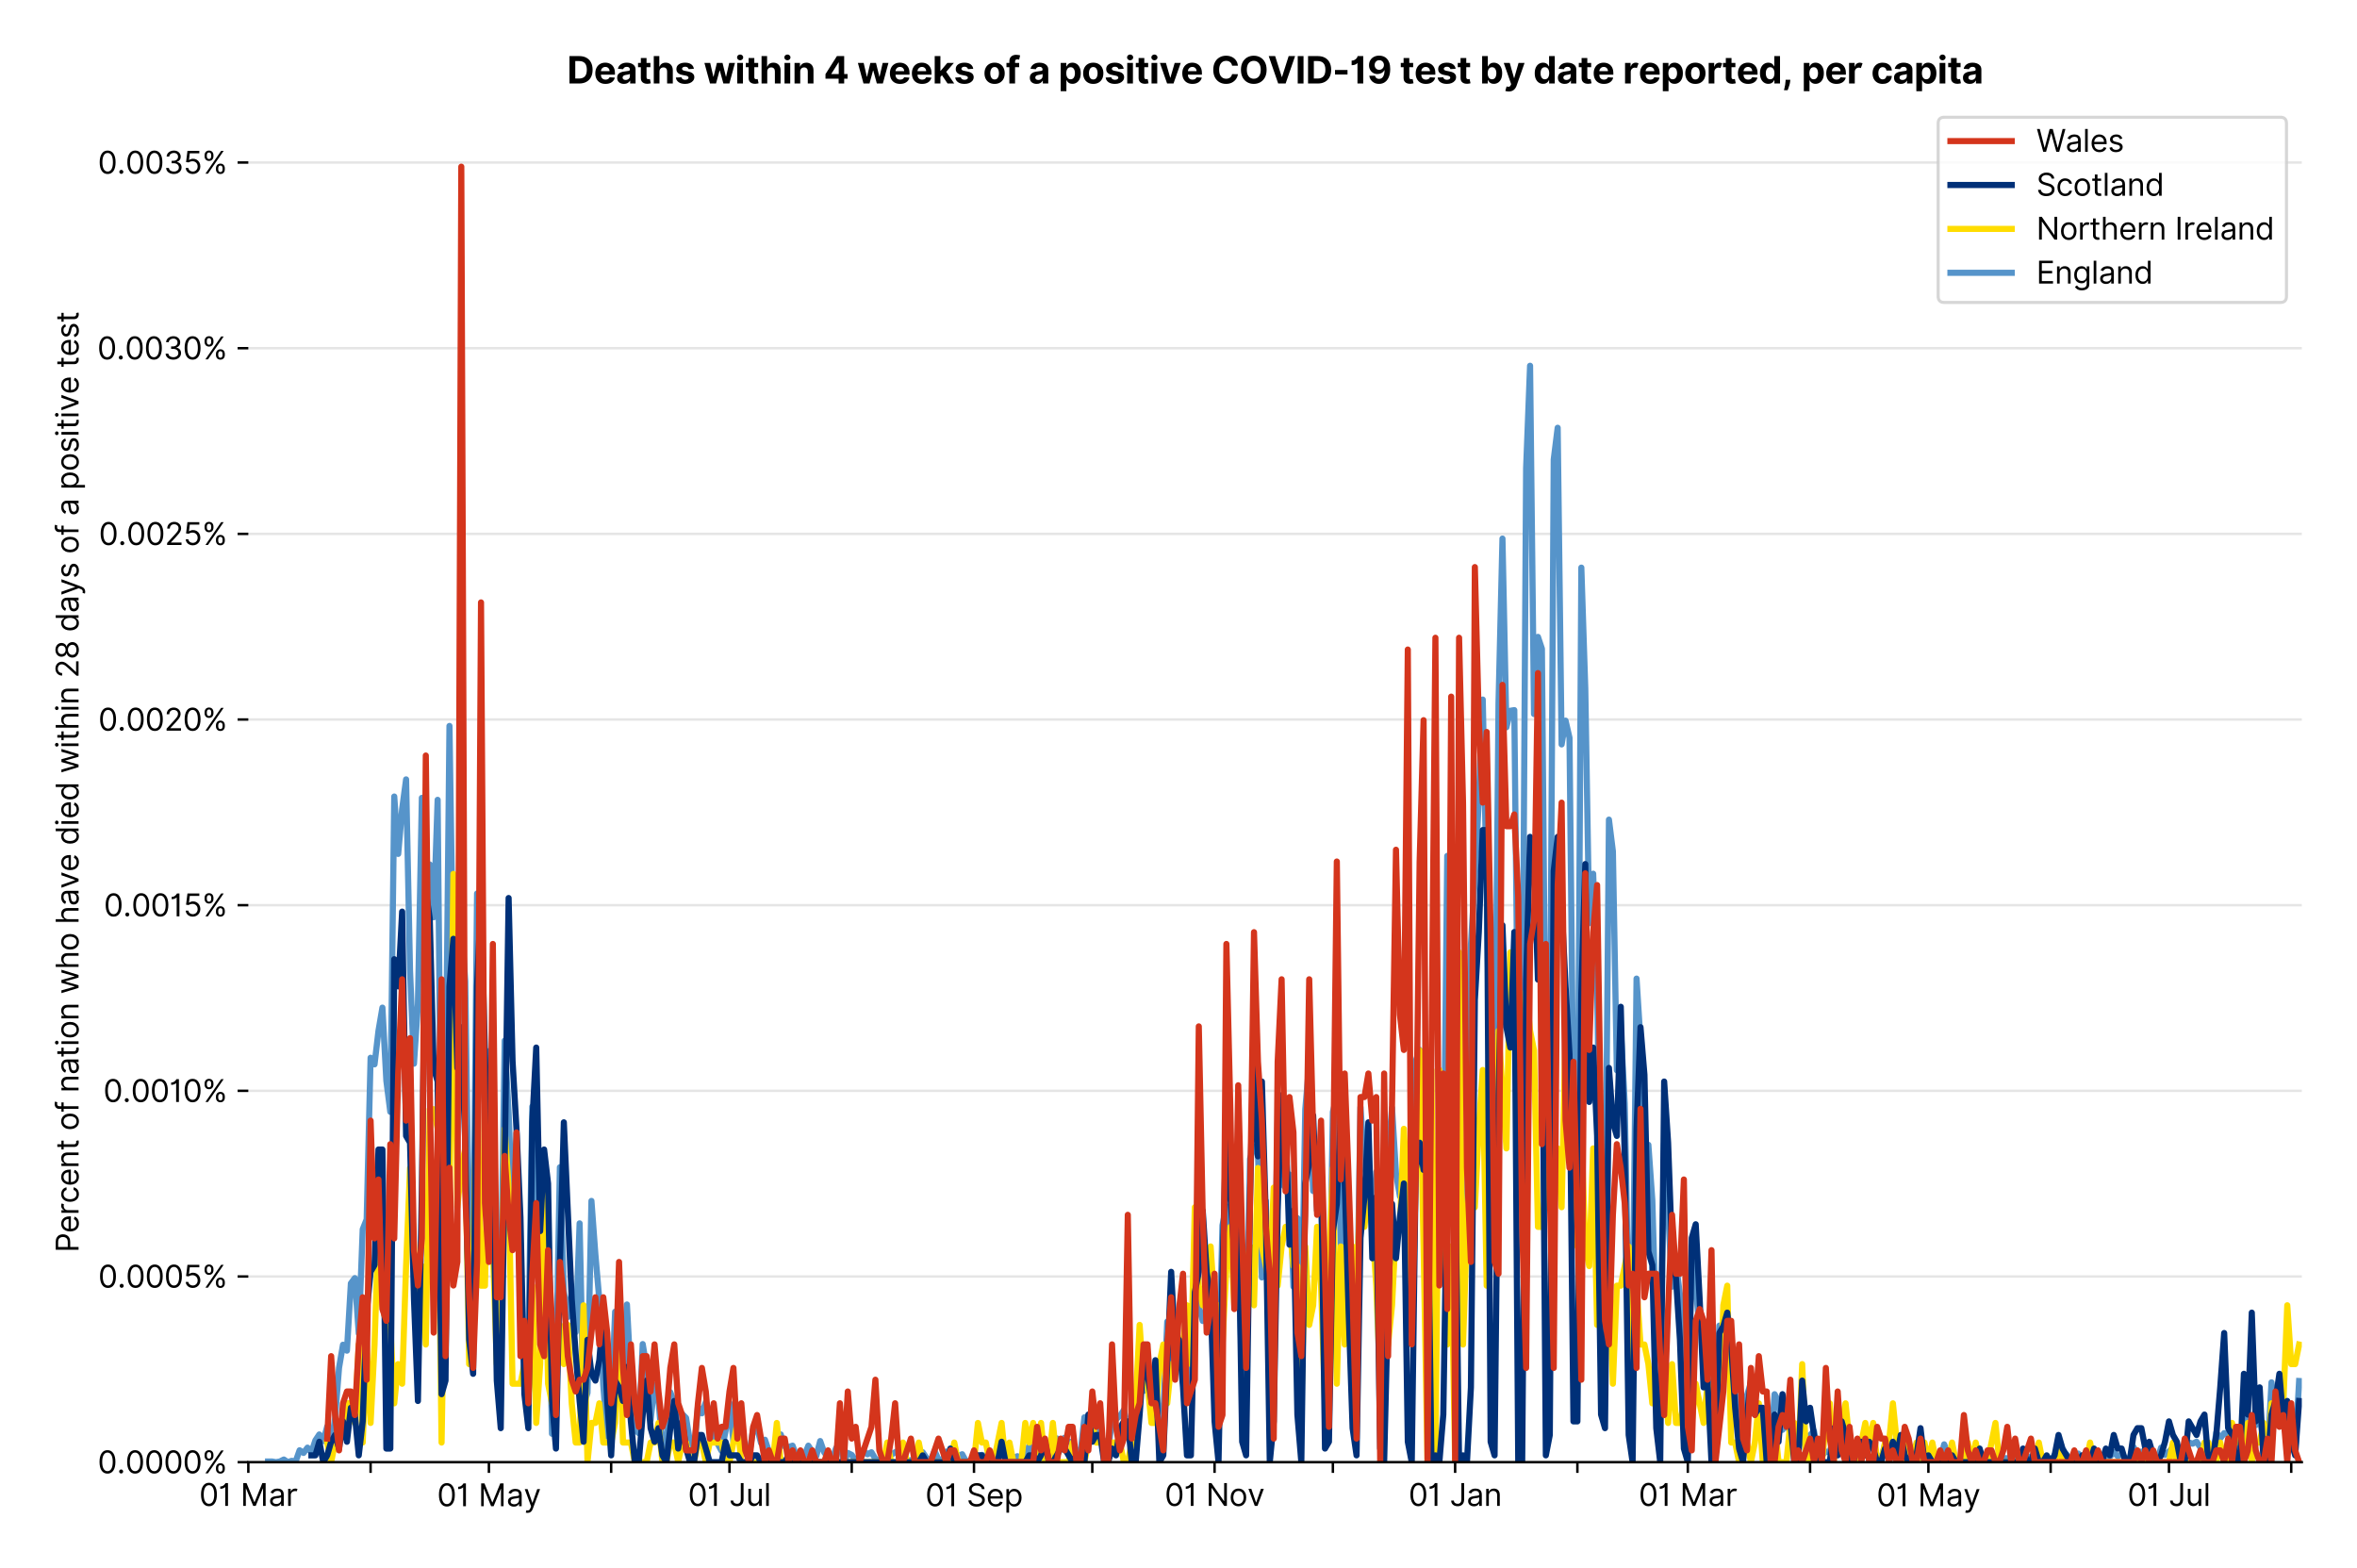 <?xml version="1.0" encoding="utf-8" standalone="no"?>
<!DOCTYPE svg PUBLIC "-//W3C//DTD SVG 1.1//EN"
  "http://www.w3.org/Graphics/SVG/1.1/DTD/svg11.dtd">
<svg version="1.1" viewBox="0 0 768.577 511.234" xmlns="http://www.w3.org/2000/svg" xmlns:xlink="http://www.w3.org/1999/xlink">
 <defs>
  <style type="text/css">*{stroke-linecap:butt;stroke-linejoin:round;}</style>
 </defs>
 <g id="figure_1">
  <g id="patch_1">
   <path d="M 0 511.234 
L 768.577 511.234 
L 768.577 0 
L 0 0 
z
" style="fill:#ffffff;"/>
  </g>
  <g id="axes_1">
   <g id="patch_2">
    <path d="M 80.977 476.745 
L 750.577 476.745 
L 750.577 33.225 
L 80.977 33.225 
z
" style="fill:#ffffff;"/>
   </g>
   <g id="matplotlib.axis_1">
    <g id="xtick_1">
     <g id="line2d_1">
      <defs>
       <path d="M 0 0 
L 0 3.5 
" id="m77773e8ed0" style="stroke:#000000;stroke-width:0.8;"/>
      </defs>
      <g>
       <use style="stroke:#000000;stroke-width:0.8;" x="80.977" xlink:href="#m77773e8ed0" y="476.745"/>
      </g>
     </g>
     <g id="text_1">
      <!-- 01 Mar -->
      <g transform="translate(64.94 491.018)scale(0.1 -0.1)">
       <defs>
        <path d="M 2000 -64 
Q 1230 -64 806 561 
Q 382 1186 382 2327 
Q 382 3459 809 4088 
Q 1236 4718 2000 4718 
Q 2764 4718 3191 4088 
Q 3618 3459 3618 2327 
Q 3618 1186 3194 561 
Q 2771 -64 2000 -64 
z
M 2000 436 
Q 2509 436 2791 927 
Q 3073 1418 3073 2327 
Q 3073 3234 2789 3730 
Q 2505 4227 2000 4227 
Q 1496 4227 1211 3730 
Q 927 3234 927 2327 
Q 927 1418 1210 927 
Q 1493 436 2000 436 
z
" id="Inter-Regular-30" transform="scale(0.016)"/>
        <path d="M 1973 4655 
L 1973 0 
L 1409 0 
L 1409 3836 
L 1373 3836 
Q 1341 3773 1209 3692 
Q 1077 3611 868 3551 
Q 659 3491 391 3491 
L 391 3964 
Q 661 3964 859 4061 
Q 1057 4159 1190 4291 
Q 1323 4423 1392 4529 
Q 1461 4636 1473 4655 
L 1973 4655 
z
" id="Inter-Regular-31" transform="scale(0.016)"/>
        <path id="Inter-Regular-20" transform="scale(0.016)"/>
        <path d="M 564 4655 
L 1236 4655 
L 2818 791 
L 2873 791 
L 4455 4655 
L 5127 4655 
L 5127 0 
L 4600 0 
L 4600 3536 
L 4555 3536 
L 3100 0 
L 2591 0 
L 1136 3536 
L 1091 3536 
L 1091 0 
L 564 0 
L 564 4655 
z
" id="Inter-Regular-4d" transform="scale(0.016)"/>
        <path d="M 1518 -82 
Q 1186 -82 916 44 
Q 646 170 486 410 
Q 327 650 327 991 
Q 327 1291 445 1478 
Q 564 1666 761 1773 
Q 959 1880 1199 1933 
Q 1439 1986 1682 2018 
Q 2000 2059 2199 2080 
Q 2398 2102 2490 2154 
Q 2582 2207 2582 2336 
L 2582 2355 
Q 2582 2691 2399 2877 
Q 2216 3064 1846 3064 
Q 1461 3064 1243 2895 
Q 1025 2727 936 2536 
L 427 2718 
Q 564 3036 792 3214 
Q 1021 3393 1292 3464 
Q 1564 3536 1827 3536 
Q 1996 3536 2215 3496 
Q 2434 3457 2640 3334 
Q 2846 3211 2982 2963 
Q 3118 2716 3118 2300 
L 3118 0 
L 2582 0 
L 2582 473 
L 2555 473 
Q 2500 359 2373 229 
Q 2246 100 2034 9 
Q 1823 -82 1518 -82 
z
M 1600 400 
Q 1918 400 2137 525 
Q 2357 650 2469 847 
Q 2582 1045 2582 1264 
L 2582 1755 
Q 2548 1714 2433 1681 
Q 2318 1648 2169 1624 
Q 2021 1600 1881 1583 
Q 1741 1566 1655 1555 
Q 1446 1527 1265 1467 
Q 1084 1407 974 1287 
Q 864 1168 864 964 
Q 864 684 1072 542 
Q 1280 400 1600 400 
z
" id="Inter-Regular-61" transform="scale(0.016)"/>
        <path d="M 491 0 
L 491 3491 
L 1009 3491 
L 1009 2964 
L 1046 2964 
Q 1139 3223 1389 3384 
Q 1639 3545 1955 3545 
Q 2100 3545 2209 3511 
Q 2318 3477 2400 3418 
L 2218 2964 
Q 2161 2993 2085 3010 
Q 2009 3027 1909 3027 
Q 1527 3027 1277 2794 
Q 1027 2561 1027 2209 
L 1027 0 
L 491 0 
z
" id="Inter-Regular-72" transform="scale(0.016)"/>
       </defs>
       <use xlink:href="#Inter-Regular-30"/>
       <use x="62.5" xlink:href="#Inter-Regular-31"/>
       <use x="106.676" xlink:href="#Inter-Regular-20"/>
       <use x="134.801" xlink:href="#Inter-Regular-4d"/>
       <use x="225.994" xlink:href="#Inter-Regular-61"/>
       <use x="282.386" xlink:href="#Inter-Regular-72"/>
      </g>
     </g>
    </g>
    <g id="xtick_2">
     <g id="line2d_2">
      <g>
       <use style="stroke:#000000;stroke-width:0.8;" x="120.843" xlink:href="#m77773e8ed0" y="476.745"/>
      </g>
     </g>
    </g>
    <g id="xtick_3">
     <g id="line2d_3">
      <g>
       <use style="stroke:#000000;stroke-width:0.8;" x="159.423" xlink:href="#m77773e8ed0" y="476.745"/>
      </g>
     </g>
     <g id="text_2">
      <!-- 01 May -->
      <g transform="translate(142.52 491.117)scale(0.1 -0.1)">
       <defs>
        <path d="M 818 -1355 
Q 682 -1355 575 -1333 
Q 468 -1311 427 -1291 
L 564 -818 
Q 857 -893 1053 -814 
Q 1250 -736 1391 -345 
L 1509 -18 
L 218 3491 
L 800 3491 
L 1764 709 
L 1800 709 
L 2764 3491 
L 3346 3491 
L 1846 -564 
Q 1550 -1355 818 -1355 
z
" id="Inter-Regular-79" transform="scale(0.016)"/>
       </defs>
       <use xlink:href="#Inter-Regular-30"/>
       <use x="62.5" xlink:href="#Inter-Regular-31"/>
       <use x="106.676" xlink:href="#Inter-Regular-20"/>
       <use x="134.801" xlink:href="#Inter-Regular-4d"/>
       <use x="225.994" xlink:href="#Inter-Regular-61"/>
       <use x="282.386" xlink:href="#Inter-Regular-79"/>
      </g>
     </g>
    </g>
    <g id="xtick_4">
     <g id="line2d_4">
      <g>
       <use style="stroke:#000000;stroke-width:0.8;" x="199.289" xlink:href="#m77773e8ed0" y="476.745"/>
      </g>
     </g>
    </g>
    <g id="xtick_5">
     <g id="line2d_5">
      <g>
       <use style="stroke:#000000;stroke-width:0.8;" x="237.87" xlink:href="#m77773e8ed0" y="476.745"/>
      </g>
     </g>
     <g id="text_3">
      <!-- 01 Jul -->
      <g transform="translate(224.326 491.018)scale(0.1 -0.1)">
       <defs>
        <path d="M 2346 4655 
L 2909 4655 
L 2909 1327 
Q 2909 657 2549 296 
Q 2189 -64 1582 -64 
Q 1200 -64 902 76 
Q 605 216 434 475 
Q 264 734 264 1091 
L 818 1091 
Q 818 795 1034 615 
Q 1250 436 1582 436 
Q 1948 436 2147 664 
Q 2346 893 2346 1327 
L 2346 4655 
z
" id="Inter-Regular-4a" transform="scale(0.016)"/>
        <path d="M 2691 1427 
L 2691 3491 
L 3227 3491 
L 3227 0 
L 2691 0 
L 2691 591 
L 2655 591 
Q 2532 325 2273 140 
Q 2014 -45 1618 -45 
Q 1127 -45 809 280 
Q 491 605 491 1273 
L 491 3491 
L 1027 3491 
L 1027 1309 
Q 1027 927 1242 700 
Q 1457 473 1791 473 
Q 1991 473 2199 575 
Q 2407 677 2549 888 
Q 2691 1100 2691 1427 
z
" id="Inter-Regular-75" transform="scale(0.016)"/>
        <path d="M 1027 4655 
L 1027 0 
L 491 0 
L 491 4655 
L 1027 4655 
z
" id="Inter-Regular-6c" transform="scale(0.016)"/>
       </defs>
       <use xlink:href="#Inter-Regular-30"/>
       <use x="62.5" xlink:href="#Inter-Regular-31"/>
       <use x="106.676" xlink:href="#Inter-Regular-20"/>
       <use x="134.801" xlink:href="#Inter-Regular-4a"/>
       <use x="189.063" xlink:href="#Inter-Regular-75"/>
       <use x="247.159" xlink:href="#Inter-Regular-6c"/>
      </g>
     </g>
    </g>
    <g id="xtick_6">
     <g id="line2d_6">
      <g>
       <use style="stroke:#000000;stroke-width:0.8;" x="277.736" xlink:href="#m77773e8ed0" y="476.745"/>
      </g>
     </g>
    </g>
    <g id="xtick_7">
     <g id="line2d_7">
      <g>
       <use style="stroke:#000000;stroke-width:0.8;" x="317.602" xlink:href="#m77773e8ed0" y="476.745"/>
      </g>
     </g>
     <g id="text_4">
      <!-- 01 Sep -->
      <g transform="translate(301.715 491.117)scale(0.1 -0.1)">
       <defs>
        <path d="M 3109 3491 
Q 3068 3836 2777 4027 
Q 2486 4218 2064 4218 
Q 1600 4218 1318 3999 
Q 1036 3780 1036 3445 
Q 1036 3195 1189 3042 
Q 1343 2889 1553 2803 
Q 1764 2718 1936 2673 
L 2409 2545 
Q 2591 2498 2815 2414 
Q 3039 2330 3244 2185 
Q 3450 2041 3584 1816 
Q 3718 1591 3718 1264 
Q 3718 886 3521 581 
Q 3325 277 2949 97 
Q 2573 -82 2036 -82 
Q 1286 -82 845 272 
Q 405 627 364 1200 
L 946 1200 
Q 968 936 1124 764 
Q 1280 593 1519 510 
Q 1759 427 2036 427 
Q 2359 427 2616 533 
Q 2873 639 3023 828 
Q 3173 1018 3173 1273 
Q 3173 1505 3043 1650 
Q 2914 1795 2702 1886 
Q 2491 1977 2246 2045 
L 1673 2209 
Q 1127 2366 809 2657 
Q 491 2948 491 3418 
Q 491 3809 703 4101 
Q 916 4393 1276 4555 
Q 1636 4718 2082 4718 
Q 2532 4718 2882 4558 
Q 3232 4398 3437 4120 
Q 3643 3843 3655 3491 
L 3109 3491 
z
" id="Inter-Regular-53" transform="scale(0.016)"/>
        <path d="M 1955 -73 
Q 1450 -73 1085 151 
Q 721 375 524 778 
Q 327 1182 327 1718 
Q 327 2255 524 2665 
Q 721 3075 1074 3305 
Q 1427 3536 1900 3536 
Q 2173 3536 2439 3445 
Q 2705 3355 2923 3151 
Q 3141 2948 3270 2614 
Q 3400 2280 3400 1791 
L 3400 1564 
L 866 1564 
Q 884 1005 1183 707 
Q 1482 409 1955 409 
Q 2271 409 2498 545 
Q 2725 682 2827 955 
L 3346 809 
Q 3223 414 2854 170 
Q 2486 -73 1955 -73 
z
M 866 2027 
L 2855 2027 
Q 2855 2470 2595 2762 
Q 2336 3055 1900 3055 
Q 1593 3055 1368 2911 
Q 1143 2768 1013 2533 
Q 884 2298 866 2027 
z
" id="Inter-Regular-65" transform="scale(0.016)"/>
        <path d="M 491 -1309 
L 491 3491 
L 1009 3491 
L 1009 2936 
L 1073 2936 
Q 1132 3027 1237 3169 
Q 1343 3311 1542 3423 
Q 1741 3536 2082 3536 
Q 2523 3536 2859 3315 
Q 3196 3095 3384 2690 
Q 3573 2286 3573 1736 
Q 3573 1182 3384 776 
Q 3196 370 2861 148 
Q 2527 -73 2091 -73 
Q 1755 -73 1552 39 
Q 1350 152 1241 296 
Q 1132 441 1073 536 
L 1027 536 
L 1027 -1309 
L 491 -1309 
z
M 1018 1745 
Q 1018 1152 1276 780 
Q 1534 409 2018 409 
Q 2355 409 2581 587 
Q 2807 766 2921 1069 
Q 3036 1373 3036 1745 
Q 3036 2114 2923 2410 
Q 2811 2707 2585 2881 
Q 2359 3055 2018 3055 
Q 1527 3055 1272 2693 
Q 1018 2332 1018 1745 
z
" id="Inter-Regular-70" transform="scale(0.016)"/>
       </defs>
       <use xlink:href="#Inter-Regular-30"/>
       <use x="62.5" xlink:href="#Inter-Regular-31"/>
       <use x="106.676" xlink:href="#Inter-Regular-20"/>
       <use x="134.801" xlink:href="#Inter-Regular-53"/>
       <use x="198.58" xlink:href="#Inter-Regular-65"/>
       <use x="256.818" xlink:href="#Inter-Regular-70"/>
      </g>
     </g>
    </g>
    <g id="xtick_8">
     <g id="line2d_8">
      <g>
       <use style="stroke:#000000;stroke-width:0.8;" x="356.182" xlink:href="#m77773e8ed0" y="476.745"/>
      </g>
     </g>
    </g>
    <g id="xtick_9">
     <g id="line2d_9">
      <g>
       <use style="stroke:#000000;stroke-width:0.8;" x="396.049" xlink:href="#m77773e8ed0" y="476.745"/>
      </g>
     </g>
     <g id="text_5">
      <!-- 01 Nov -->
      <g transform="translate(379.777 491.018)scale(0.1 -0.1)">
       <defs>
        <path d="M 4255 4655 
L 4255 0 
L 3709 0 
L 1173 3655 
L 1127 3655 
L 1127 0 
L 564 0 
L 564 4655 
L 1109 4655 
L 3655 991 
L 3700 991 
L 3700 4655 
L 4255 4655 
z
" id="Inter-Regular-4e" transform="scale(0.016)"/>
        <path d="M 1909 -73 
Q 1436 -73 1080 152 
Q 725 377 526 781 
Q 327 1186 327 1727 
Q 327 2273 526 2679 
Q 725 3086 1080 3311 
Q 1436 3536 1909 3536 
Q 2382 3536 2737 3311 
Q 3093 3086 3292 2679 
Q 3491 2273 3491 1727 
Q 3491 1186 3292 781 
Q 3093 377 2737 152 
Q 2382 -73 1909 -73 
z
M 1909 409 
Q 2268 409 2500 593 
Q 2732 777 2843 1077 
Q 2955 1377 2955 1727 
Q 2955 2077 2843 2379 
Q 2732 2682 2500 2868 
Q 2268 3055 1909 3055 
Q 1550 3055 1318 2868 
Q 1086 2682 975 2379 
Q 864 2077 864 1727 
Q 864 1377 975 1077 
Q 1086 777 1318 593 
Q 1550 409 1909 409 
z
" id="Inter-Regular-6f" transform="scale(0.016)"/>
        <path d="M 3346 3491 
L 2055 0 
L 1509 0 
L 218 3491 
L 800 3491 
L 1764 709 
L 1800 709 
L 2764 3491 
L 3346 3491 
z
" id="Inter-Regular-76" transform="scale(0.016)"/>
       </defs>
       <use xlink:href="#Inter-Regular-30"/>
       <use x="62.5" xlink:href="#Inter-Regular-31"/>
       <use x="106.676" xlink:href="#Inter-Regular-20"/>
       <use x="134.801" xlink:href="#Inter-Regular-4e"/>
       <use x="210.085" xlink:href="#Inter-Regular-6f"/>
       <use x="269.744" xlink:href="#Inter-Regular-76"/>
      </g>
     </g>
    </g>
    <g id="xtick_10">
     <g id="line2d_10">
      <g>
       <use style="stroke:#000000;stroke-width:0.8;" x="434.629" xlink:href="#m77773e8ed0" y="476.745"/>
      </g>
     </g>
    </g>
    <g id="xtick_11">
     <g id="line2d_11">
      <g>
       <use style="stroke:#000000;stroke-width:0.8;" x="474.495" xlink:href="#m77773e8ed0" y="476.745"/>
      </g>
     </g>
     <g id="text_6">
      <!-- 01 Jan -->
      <g transform="translate(459.296 491.018)scale(0.1 -0.1)">
       <defs>
        <path d="M 1027 2100 
L 1027 0 
L 491 0 
L 491 3491 
L 1009 3491 
L 1009 2945 
L 1055 2945 
Q 1177 3211 1427 3373 
Q 1677 3536 2073 3536 
Q 2602 3536 2928 3211 
Q 3255 2886 3255 2218 
L 3255 0 
L 2718 0 
L 2718 2182 
Q 2718 2593 2504 2824 
Q 2291 3055 1918 3055 
Q 1534 3055 1280 2806 
Q 1027 2557 1027 2100 
z
" id="Inter-Regular-6e" transform="scale(0.016)"/>
       </defs>
       <use xlink:href="#Inter-Regular-30"/>
       <use x="62.5" xlink:href="#Inter-Regular-31"/>
       <use x="106.676" xlink:href="#Inter-Regular-20"/>
       <use x="134.801" xlink:href="#Inter-Regular-4a"/>
       <use x="189.063" xlink:href="#Inter-Regular-61"/>
       <use x="245.455" xlink:href="#Inter-Regular-6e"/>
      </g>
     </g>
    </g>
    <g id="xtick_12">
     <g id="line2d_12">
      <g>
       <use style="stroke:#000000;stroke-width:0.8;" x="514.361" xlink:href="#m77773e8ed0" y="476.745"/>
      </g>
     </g>
    </g>
    <g id="xtick_13">
     <g id="line2d_13">
      <g>
       <use style="stroke:#000000;stroke-width:0.8;" x="550.37" xlink:href="#m77773e8ed0" y="476.745"/>
      </g>
     </g>
     <g id="text_7">
      <!-- 01 Mar -->
      <g transform="translate(534.333 491.018)scale(0.1 -0.1)">
       <use xlink:href="#Inter-Regular-30"/>
       <use x="62.5" xlink:href="#Inter-Regular-31"/>
       <use x="106.676" xlink:href="#Inter-Regular-20"/>
       <use x="134.801" xlink:href="#Inter-Regular-4d"/>
       <use x="225.994" xlink:href="#Inter-Regular-61"/>
       <use x="282.386" xlink:href="#Inter-Regular-72"/>
      </g>
     </g>
    </g>
    <g id="xtick_14">
     <g id="line2d_14">
      <g>
       <use style="stroke:#000000;stroke-width:0.8;" x="590.236" xlink:href="#m77773e8ed0" y="476.745"/>
      </g>
     </g>
    </g>
    <g id="xtick_15">
     <g id="line2d_15">
      <g>
       <use style="stroke:#000000;stroke-width:0.8;" x="628.816" xlink:href="#m77773e8ed0" y="476.745"/>
      </g>
     </g>
     <g id="text_8">
      <!-- 01 May -->
      <g transform="translate(611.913 491.117)scale(0.1 -0.1)">
       <use xlink:href="#Inter-Regular-30"/>
       <use x="62.5" xlink:href="#Inter-Regular-31"/>
       <use x="106.676" xlink:href="#Inter-Regular-20"/>
       <use x="134.801" xlink:href="#Inter-Regular-4d"/>
       <use x="225.994" xlink:href="#Inter-Regular-61"/>
       <use x="282.386" xlink:href="#Inter-Regular-79"/>
      </g>
     </g>
    </g>
    <g id="xtick_16">
     <g id="line2d_16">
      <g>
       <use style="stroke:#000000;stroke-width:0.8;" x="668.682" xlink:href="#m77773e8ed0" y="476.745"/>
      </g>
     </g>
    </g>
    <g id="xtick_17">
     <g id="line2d_17">
      <g>
       <use style="stroke:#000000;stroke-width:0.8;" x="707.263" xlink:href="#m77773e8ed0" y="476.745"/>
      </g>
     </g>
     <g id="text_9">
      <!-- 01 Jul -->
      <g transform="translate(693.719 491.018)scale(0.1 -0.1)">
       <use xlink:href="#Inter-Regular-30"/>
       <use x="62.5" xlink:href="#Inter-Regular-31"/>
       <use x="106.676" xlink:href="#Inter-Regular-20"/>
       <use x="134.801" xlink:href="#Inter-Regular-4a"/>
       <use x="189.063" xlink:href="#Inter-Regular-75"/>
       <use x="247.159" xlink:href="#Inter-Regular-6c"/>
      </g>
     </g>
    </g>
    <g id="xtick_18">
     <g id="line2d_18">
      <g>
       <use style="stroke:#000000;stroke-width:0.8;" x="747.129" xlink:href="#m77773e8ed0" y="476.745"/>
      </g>
     </g>
    </g>
   </g>
   <g id="matplotlib.axis_2">
    <g id="ytick_1">
     <g id="line2d_19">
      <path clip-path="url(#p434c7497d7)" d="M 80.977 476.745 
L 750.577 476.745 
" style="fill:none;stroke:#e5e5e5;stroke-linecap:square;stroke-width:0.8;"/>
     </g>
     <g id="line2d_20">
      <defs>
       <path d="M 0 0 
L -3.5 0 
" id="m152e474a19" style="stroke:#000000;stroke-width:0.8;"/>
      </defs>
      <g>
       <use style="stroke:#000000;stroke-width:0.8;" x="80.977" xlink:href="#m152e474a19" y="476.745"/>
      </g>
     </g>
     <g id="text_10">
      <!-- 0.0000% -->
      <g transform="translate(31.845 480.382)scale(0.1 -0.1)">
       <defs>
        <path d="M 882 -36 
Q 714 -36 593 84 
Q 473 205 473 373 
Q 473 541 593 661 
Q 714 782 882 782 
Q 1050 782 1170 661 
Q 1291 541 1291 373 
Q 1291 205 1170 84 
Q 1050 -36 882 -36 
z
" id="Inter-Regular-2e" transform="scale(0.016)"/>
        <path d="M 2855 873 
L 2855 1118 
Q 2855 1373 2960 1585 
Q 3066 1798 3269 1926 
Q 3473 2055 3764 2055 
Q 4059 2055 4259 1926 
Q 4459 1798 4561 1585 
Q 4664 1373 4664 1118 
L 4664 873 
Q 4664 618 4560 405 
Q 4457 193 4256 64 
Q 4055 -64 3764 -64 
Q 3468 -64 3266 64 
Q 3064 193 2959 405 
Q 2855 618 2855 873 
z
M 536 3536 
L 536 3782 
Q 536 4036 642 4248 
Q 748 4461 951 4589 
Q 1155 4718 1446 4718 
Q 1741 4718 1941 4589 
Q 2141 4461 2243 4248 
Q 2346 4036 2346 3782 
L 2346 3536 
Q 2346 3282 2242 3069 
Q 2139 2857 1937 2728 
Q 1736 2600 1446 2600 
Q 1150 2600 948 2728 
Q 746 2857 641 3069 
Q 536 3282 536 3536 
z
M 709 0 
L 3909 4655 
L 4427 4655 
L 1227 0 
L 709 0 
z
M 3318 1118 
L 3318 873 
Q 3318 661 3418 494 
Q 3518 327 3764 327 
Q 4002 327 4101 494 
Q 4200 661 4200 873 
L 4200 1118 
Q 4200 1330 4104 1497 
Q 4009 1664 3764 1664 
Q 3525 1664 3421 1497 
Q 3318 1330 3318 1118 
z
M 1000 3782 
L 1000 3536 
Q 1000 3325 1100 3158 
Q 1200 2991 1446 2991 
Q 1684 2991 1783 3158 
Q 1882 3325 1882 3536 
L 1882 3782 
Q 1882 3993 1786 4160 
Q 1691 4327 1446 4327 
Q 1207 4327 1103 4160 
Q 1000 3993 1000 3782 
z
" id="Inter-Regular-25" transform="scale(0.016)"/>
       </defs>
       <use xlink:href="#Inter-Regular-30"/>
       <use x="62.5" xlink:href="#Inter-Regular-2e"/>
       <use x="90.057" xlink:href="#Inter-Regular-30"/>
       <use x="152.557" xlink:href="#Inter-Regular-30"/>
       <use x="215.057" xlink:href="#Inter-Regular-30"/>
       <use x="277.557" xlink:href="#Inter-Regular-30"/>
       <use x="340.057" xlink:href="#Inter-Regular-25"/>
      </g>
     </g>
    </g>
    <g id="ytick_2">
     <g id="line2d_21">
      <path clip-path="url(#p434c7497d7)" d="M 80.977 416.21 
L 750.577 416.21 
" style="fill:none;stroke:#e5e5e5;stroke-linecap:square;stroke-width:0.8;"/>
     </g>
     <g id="line2d_22">
      <g>
       <use style="stroke:#000000;stroke-width:0.8;" x="80.977" xlink:href="#m152e474a19" y="416.21"/>
      </g>
     </g>
     <g id="text_11">
      <!-- 0.0005% -->
      <g transform="translate(32.016 419.846)scale(0.1 -0.1)">
       <defs>
        <path d="M 1936 -64 
Q 1536 -64 1216 95 
Q 896 255 702 532 
Q 509 809 491 1164 
L 1036 1164 
Q 1068 848 1324 642 
Q 1580 436 1936 436 
Q 2223 436 2447 570 
Q 2671 705 2799 940 
Q 2927 1175 2927 1473 
Q 2927 1777 2794 2017 
Q 2661 2257 2429 2395 
Q 2198 2534 1900 2536 
Q 1686 2539 1461 2472 
Q 1236 2405 1091 2300 
L 564 2364 
L 846 4655 
L 3264 4655 
L 3264 4155 
L 1318 4155 
L 1155 2782 
L 1182 2782 
Q 1325 2895 1541 2970 
Q 1757 3045 1991 3045 
Q 2418 3045 2753 2842 
Q 3089 2639 3281 2286 
Q 3473 1934 3473 1482 
Q 3473 1036 3274 687 
Q 3075 339 2727 137 
Q 2380 -64 1936 -64 
z
" id="Inter-Regular-35" transform="scale(0.016)"/>
       </defs>
       <use xlink:href="#Inter-Regular-30"/>
       <use x="62.5" xlink:href="#Inter-Regular-2e"/>
       <use x="90.057" xlink:href="#Inter-Regular-30"/>
       <use x="152.557" xlink:href="#Inter-Regular-30"/>
       <use x="215.057" xlink:href="#Inter-Regular-30"/>
       <use x="277.557" xlink:href="#Inter-Regular-35"/>
       <use x="338.352" xlink:href="#Inter-Regular-25"/>
      </g>
     </g>
    </g>
    <g id="ytick_3">
     <g id="line2d_23">
      <path clip-path="url(#p434c7497d7)" d="M 80.977 355.674 
L 750.577 355.674 
" style="fill:none;stroke:#e5e5e5;stroke-linecap:square;stroke-width:0.8;"/>
     </g>
     <g id="line2d_24">
      <g>
       <use style="stroke:#000000;stroke-width:0.8;" x="80.977" xlink:href="#m152e474a19" y="355.674"/>
      </g>
     </g>
     <g id="text_12">
      <!-- 0.0010% -->
      <g transform="translate(33.678 359.311)scale(0.1 -0.1)">
       <use xlink:href="#Inter-Regular-30"/>
       <use x="62.5" xlink:href="#Inter-Regular-2e"/>
       <use x="90.057" xlink:href="#Inter-Regular-30"/>
       <use x="152.557" xlink:href="#Inter-Regular-30"/>
       <use x="215.057" xlink:href="#Inter-Regular-31"/>
       <use x="259.233" xlink:href="#Inter-Regular-30"/>
       <use x="321.733" xlink:href="#Inter-Regular-25"/>
      </g>
     </g>
    </g>
    <g id="ytick_4">
     <g id="line2d_25">
      <path clip-path="url(#p434c7497d7)" d="M 80.977 295.139 
L 750.577 295.139 
" style="fill:none;stroke:#e5e5e5;stroke-linecap:square;stroke-width:0.8;"/>
     </g>
     <g id="line2d_26">
      <g>
       <use style="stroke:#000000;stroke-width:0.8;" x="80.977" xlink:href="#m152e474a19" y="295.139"/>
      </g>
     </g>
     <g id="text_13">
      <!-- 0.0015% -->
      <g transform="translate(33.848 298.776)scale(0.1 -0.1)">
       <use xlink:href="#Inter-Regular-30"/>
       <use x="62.5" xlink:href="#Inter-Regular-2e"/>
       <use x="90.057" xlink:href="#Inter-Regular-30"/>
       <use x="152.557" xlink:href="#Inter-Regular-30"/>
       <use x="215.057" xlink:href="#Inter-Regular-31"/>
       <use x="259.233" xlink:href="#Inter-Regular-35"/>
       <use x="320.028" xlink:href="#Inter-Regular-25"/>
      </g>
     </g>
    </g>
    <g id="ytick_5">
     <g id="line2d_27">
      <path clip-path="url(#p434c7497d7)" d="M 80.977 234.604 
L 750.577 234.604 
" style="fill:none;stroke:#e5e5e5;stroke-linecap:square;stroke-width:0.8;"/>
     </g>
     <g id="line2d_28">
      <g>
       <use style="stroke:#000000;stroke-width:0.8;" x="80.977" xlink:href="#m152e474a19" y="234.604"/>
      </g>
     </g>
     <g id="text_14">
      <!-- 0.0020% -->
      <g transform="translate(32.044 238.241)scale(0.1 -0.1)">
       <defs>
        <path d="M 482 0 
L 482 409 
L 2018 2091 
Q 2289 2386 2464 2605 
Q 2639 2825 2724 3019 
Q 2809 3214 2809 3427 
Q 2809 3795 2553 4011 
Q 2298 4227 1918 4227 
Q 1514 4227 1275 3985 
Q 1036 3743 1036 3345 
L 500 3345 
Q 500 3755 688 4064 
Q 877 4373 1203 4545 
Q 1530 4718 1936 4718 
Q 2346 4718 2661 4545 
Q 2977 4373 3156 4079 
Q 3336 3786 3336 3427 
Q 3336 3170 3244 2926 
Q 3152 2682 2926 2383 
Q 2700 2084 2300 1655 
L 1255 536 
L 1255 500 
L 3418 500 
L 3418 0 
L 482 0 
z
" id="Inter-Regular-32" transform="scale(0.016)"/>
       </defs>
       <use xlink:href="#Inter-Regular-30"/>
       <use x="62.5" xlink:href="#Inter-Regular-2e"/>
       <use x="90.057" xlink:href="#Inter-Regular-30"/>
       <use x="152.557" xlink:href="#Inter-Regular-30"/>
       <use x="215.057" xlink:href="#Inter-Regular-32"/>
       <use x="275.568" xlink:href="#Inter-Regular-30"/>
       <use x="338.068" xlink:href="#Inter-Regular-25"/>
      </g>
     </g>
    </g>
    <g id="ytick_6">
     <g id="line2d_29">
      <path clip-path="url(#p434c7497d7)" d="M 80.977 174.069 
L 750.577 174.069 
" style="fill:none;stroke:#e5e5e5;stroke-linecap:square;stroke-width:0.8;"/>
     </g>
     <g id="line2d_30">
      <g>
       <use style="stroke:#000000;stroke-width:0.8;" x="80.977" xlink:href="#m152e474a19" y="174.069"/>
      </g>
     </g>
     <g id="text_15">
      <!-- 0.0025% -->
      <g transform="translate(32.214 177.705)scale(0.1 -0.1)">
       <use xlink:href="#Inter-Regular-30"/>
       <use x="62.5" xlink:href="#Inter-Regular-2e"/>
       <use x="90.057" xlink:href="#Inter-Regular-30"/>
       <use x="152.557" xlink:href="#Inter-Regular-30"/>
       <use x="215.057" xlink:href="#Inter-Regular-32"/>
       <use x="275.568" xlink:href="#Inter-Regular-35"/>
       <use x="336.364" xlink:href="#Inter-Regular-25"/>
      </g>
     </g>
    </g>
    <g id="ytick_7">
     <g id="line2d_31">
      <path clip-path="url(#p434c7497d7)" d="M 80.977 113.533 
L 750.577 113.533 
" style="fill:none;stroke:#e5e5e5;stroke-linecap:square;stroke-width:0.8;"/>
     </g>
     <g id="line2d_32">
      <g>
       <use style="stroke:#000000;stroke-width:0.8;" x="80.977" xlink:href="#m152e474a19" y="113.533"/>
      </g>
     </g>
     <g id="text_16">
      <!-- 0.0030% -->
      <g transform="translate(31.731 117.17)scale(0.1 -0.1)">
       <defs>
        <path d="M 2055 -64 
Q 1605 -64 1253 90 
Q 902 245 696 521 
Q 491 798 473 1164 
L 1046 1164 
Q 1071 827 1356 631 
Q 1641 436 2046 436 
Q 2493 436 2783 664 
Q 3073 893 3073 1264 
Q 3073 1650 2787 1893 
Q 2502 2136 1973 2136 
L 1600 2136 
L 1600 2636 
L 1973 2636 
Q 2386 2636 2647 2856 
Q 2909 3077 2909 3445 
Q 2909 3798 2679 4012 
Q 2450 4227 2064 4227 
Q 1823 4227 1610 4139 
Q 1398 4052 1264 3887 
Q 1130 3723 1118 3491 
L 573 3491 
Q 586 3857 793 4133 
Q 1000 4409 1335 4563 
Q 1671 4718 2073 4718 
Q 2505 4718 2814 4544 
Q 3123 4370 3289 4086 
Q 3455 3802 3455 3473 
Q 3455 3080 3249 2802 
Q 3043 2525 2691 2418 
L 2691 2382 
Q 3132 2309 3379 2008 
Q 3627 1707 3627 1264 
Q 3627 884 3421 583 
Q 3216 282 2861 109 
Q 2507 -64 2055 -64 
z
" id="Inter-Regular-33" transform="scale(0.016)"/>
       </defs>
       <use xlink:href="#Inter-Regular-30"/>
       <use x="62.5" xlink:href="#Inter-Regular-2e"/>
       <use x="90.057" xlink:href="#Inter-Regular-30"/>
       <use x="152.557" xlink:href="#Inter-Regular-30"/>
       <use x="215.057" xlink:href="#Inter-Regular-33"/>
       <use x="278.693" xlink:href="#Inter-Regular-30"/>
       <use x="341.193" xlink:href="#Inter-Regular-25"/>
      </g>
     </g>
    </g>
    <g id="ytick_8">
     <g id="line2d_33">
      <path clip-path="url(#p434c7497d7)" d="M 80.977 52.998 
L 750.577 52.998 
" style="fill:none;stroke:#e5e5e5;stroke-linecap:square;stroke-width:0.8;"/>
     </g>
     <g id="line2d_34">
      <g>
       <use style="stroke:#000000;stroke-width:0.8;" x="80.977" xlink:href="#m152e474a19" y="52.998"/>
      </g>
     </g>
     <g id="text_17">
      <!-- 0.0035% -->
      <g transform="translate(31.902 56.635)scale(0.1 -0.1)">
       <use xlink:href="#Inter-Regular-30"/>
       <use x="62.5" xlink:href="#Inter-Regular-2e"/>
       <use x="90.057" xlink:href="#Inter-Regular-30"/>
       <use x="152.557" xlink:href="#Inter-Regular-30"/>
       <use x="215.057" xlink:href="#Inter-Regular-33"/>
       <use x="278.693" xlink:href="#Inter-Regular-35"/>
       <use x="339.489" xlink:href="#Inter-Regular-25"/>
      </g>
     </g>
    </g>
    <g id="text_18">
     <!-- Percent of nation who have died within 28 days of a positive test -->
     <g transform="translate(25.614 408.396)rotate(-90)scale(0.1 -0.1)">
      <defs>
       <path d="M 564 0 
L 564 4655 
L 2136 4655 
Q 2684 4655 3033 4458 
Q 3382 4261 3550 3927 
Q 3718 3593 3718 3182 
Q 3718 2770 3551 2434 
Q 3384 2098 3036 1899 
Q 2689 1700 2146 1700 
L 1127 1700 
L 1127 0 
L 564 0 
z
M 1127 2200 
L 2127 2200 
Q 2689 2200 2926 2482 
Q 3164 2764 3164 3182 
Q 3164 3602 2925 3878 
Q 2686 4155 2118 4155 
L 1127 4155 
L 1127 2200 
z
" id="Inter-Regular-50" transform="scale(0.016)"/>
       <path d="M 1909 -73 
Q 1418 -73 1063 159 
Q 709 391 518 798 
Q 327 1205 327 1727 
Q 327 2259 524 2667 
Q 721 3075 1074 3305 
Q 1427 3536 1900 3536 
Q 2268 3536 2563 3400 
Q 2859 3264 3047 3018 
Q 3236 2773 3282 2445 
L 2746 2445 
Q 2684 2684 2474 2869 
Q 2264 3055 1909 3055 
Q 1439 3055 1151 2697 
Q 864 2339 864 1745 
Q 864 1139 1148 774 
Q 1432 409 1909 409 
Q 2223 409 2447 570 
Q 2671 732 2746 1018 
L 3282 1018 
Q 3236 709 3058 462 
Q 2880 216 2588 71 
Q 2296 -73 1909 -73 
z
" id="Inter-Regular-63" transform="scale(0.016)"/>
       <path d="M 2009 3491 
L 2009 3036 
L 1264 3036 
L 1264 1000 
Q 1264 773 1331 660 
Q 1398 548 1503 510 
Q 1609 473 1727 473 
Q 1816 473 1873 483 
Q 1930 493 1964 500 
L 2073 18 
Q 2018 -2 1920 -23 
Q 1823 -45 1673 -45 
Q 1446 -45 1228 52 
Q 1011 150 869 350 
Q 727 550 727 855 
L 727 3036 
L 200 3036 
L 200 3491 
L 727 3491 
L 727 4327 
L 1264 4327 
L 1264 3491 
L 2009 3491 
z
" id="Inter-Regular-74" transform="scale(0.016)"/>
       <path d="M 2046 3491 
L 2046 3036 
L 1264 3036 
L 1264 0 
L 727 0 
L 727 3036 
L 164 3036 
L 164 3491 
L 727 3491 
L 727 3973 
Q 727 4273 868 4473 
Q 1009 4673 1234 4773 
Q 1459 4873 1709 4873 
Q 1907 4873 2032 4841 
Q 2157 4809 2218 4782 
L 2064 4318 
Q 2023 4332 1951 4352 
Q 1880 4373 1764 4373 
Q 1498 4373 1381 4239 
Q 1264 4105 1264 3845 
L 1264 3491 
L 2046 3491 
z
" id="Inter-Regular-66" transform="scale(0.016)"/>
       <path d="M 491 0 
L 491 3491 
L 1027 3491 
L 1027 0 
L 491 0 
z
M 764 4073 
Q 607 4073 494 4179 
Q 382 4286 382 4436 
Q 382 4586 494 4693 
Q 607 4800 764 4800 
Q 921 4800 1033 4693 
Q 1146 4586 1146 4436 
Q 1146 4286 1033 4179 
Q 921 4073 764 4073 
z
" id="Inter-Regular-69" transform="scale(0.016)"/>
       <path d="M 1282 0 
L 218 3491 
L 782 3491 
L 1536 818 
L 1573 818 
L 2318 3491 
L 2891 3491 
L 3627 827 
L 3664 827 
L 4418 3491 
L 4982 3491 
L 3918 0 
L 3391 0 
L 2627 2682 
L 2573 2682 
L 1809 0 
L 1282 0 
z
" id="Inter-Regular-77" transform="scale(0.016)"/>
       <path d="M 1027 2100 
L 1027 0 
L 491 0 
L 491 4655 
L 1027 4655 
L 1027 2945 
L 1073 2945 
Q 1196 3216 1442 3376 
Q 1689 3536 2100 3536 
Q 2636 3536 2963 3213 
Q 3291 2891 3291 2218 
L 3291 0 
L 2755 0 
L 2755 2182 
Q 2755 2598 2540 2826 
Q 2325 3055 1946 3055 
Q 1548 3055 1287 2806 
Q 1027 2557 1027 2100 
z
" id="Inter-Regular-68" transform="scale(0.016)"/>
       <path d="M 1809 -73 
Q 1373 -73 1039 148 
Q 705 370 516 776 
Q 327 1182 327 1736 
Q 327 2286 516 2690 
Q 705 3095 1041 3315 
Q 1377 3536 1818 3536 
Q 2159 3536 2358 3423 
Q 2557 3311 2662 3169 
Q 2768 3027 2827 2936 
L 2873 2936 
L 2873 4655 
L 3409 4655 
L 3409 0 
L 2891 0 
L 2891 536 
L 2827 536 
Q 2768 441 2659 296 
Q 2550 152 2348 39 
Q 2146 -73 1809 -73 
z
M 1882 409 
Q 2366 409 2624 780 
Q 2882 1152 2882 1745 
Q 2882 2332 2627 2693 
Q 2373 3055 1882 3055 
Q 1541 3055 1315 2881 
Q 1089 2707 976 2410 
Q 864 2114 864 1745 
Q 864 1373 978 1069 
Q 1093 766 1319 587 
Q 1546 409 1882 409 
z
" id="Inter-Regular-64" transform="scale(0.016)"/>
       <path d="M 1973 -64 
Q 1505 -64 1147 103 
Q 789 270 589 564 
Q 389 859 391 1236 
Q 389 1532 507 1783 
Q 625 2034 830 2203 
Q 1036 2373 1291 2418 
L 1291 2445 
Q 957 2532 759 2821 
Q 561 3111 564 3482 
Q 561 3836 743 4115 
Q 925 4395 1244 4556 
Q 1564 4718 1973 4718 
Q 2377 4718 2695 4556 
Q 3014 4395 3197 4115 
Q 3380 3836 3382 3482 
Q 3380 3111 3181 2821 
Q 2982 2532 2655 2445 
L 2655 2418 
Q 2907 2373 3109 2203 
Q 3311 2034 3431 1783 
Q 3552 1532 3555 1236 
Q 3552 859 3351 564 
Q 3150 270 2794 103 
Q 2439 -64 1973 -64 
z
M 1973 436 
Q 2446 436 2722 662 
Q 2998 889 3000 1264 
Q 2998 1527 2864 1729 
Q 2730 1932 2499 2048 
Q 2268 2164 1973 2164 
Q 1675 2164 1442 2048 
Q 1209 1932 1076 1729 
Q 943 1527 946 1264 
Q 943 889 1218 662 
Q 1493 436 1973 436 
z
M 1973 2645 
Q 2348 2645 2591 2864 
Q 2834 3084 2836 3445 
Q 2834 3800 2596 4013 
Q 2359 4227 1973 4227 
Q 1582 4227 1344 4013 
Q 1107 3800 1109 3445 
Q 1107 3084 1349 2864 
Q 1591 2645 1973 2645 
z
" id="Inter-Regular-38" transform="scale(0.016)"/>
       <path d="M 2964 2709 
L 2482 2573 
Q 2411 2755 2245 2914 
Q 2080 3073 1727 3073 
Q 1407 3073 1194 2926 
Q 982 2780 982 2555 
Q 982 2355 1127 2239 
Q 1273 2123 1582 2045 
L 2100 1918 
Q 3027 1691 3027 973 
Q 3027 673 2855 436 
Q 2684 200 2377 63 
Q 2071 -73 1664 -73 
Q 1130 -73 780 159 
Q 430 391 336 836 
L 846 964 
Q 989 400 1655 400 
Q 2030 400 2251 560 
Q 2473 720 2473 945 
Q 2473 1316 1955 1436 
L 1373 1573 
Q 893 1686 669 1926 
Q 446 2166 446 2527 
Q 446 2823 613 3050 
Q 780 3277 1069 3406 
Q 1359 3536 1727 3536 
Q 2246 3536 2542 3309 
Q 2839 3082 2964 2709 
z
" id="Inter-Regular-73" transform="scale(0.016)"/>
      </defs>
      <use xlink:href="#Inter-Regular-50"/>
      <use x="63.494" xlink:href="#Inter-Regular-65"/>
      <use x="121.733" xlink:href="#Inter-Regular-72"/>
      <use x="160.085" xlink:href="#Inter-Regular-63"/>
      <use x="215.909" xlink:href="#Inter-Regular-65"/>
      <use x="274.148" xlink:href="#Inter-Regular-6e"/>
      <use x="332.671" xlink:href="#Inter-Regular-74"/>
      <use x="369.034" xlink:href="#Inter-Regular-20"/>
      <use x="397.159" xlink:href="#Inter-Regular-6f"/>
      <use x="456.818" xlink:href="#Inter-Regular-66"/>
      <use x="492.898" xlink:href="#Inter-Regular-20"/>
      <use x="521.023" xlink:href="#Inter-Regular-6e"/>
      <use x="579.546" xlink:href="#Inter-Regular-61"/>
      <use x="635.938" xlink:href="#Inter-Regular-74"/>
      <use x="672.301" xlink:href="#Inter-Regular-69"/>
      <use x="696.023" xlink:href="#Inter-Regular-6f"/>
      <use x="755.682" xlink:href="#Inter-Regular-6e"/>
      <use x="814.205" xlink:href="#Inter-Regular-20"/>
      <use x="842.33" xlink:href="#Inter-Regular-77"/>
      <use x="923.58" xlink:href="#Inter-Regular-68"/>
      <use x="982.671" xlink:href="#Inter-Regular-6f"/>
      <use x="1042.33" xlink:href="#Inter-Regular-20"/>
      <use x="1070.455" xlink:href="#Inter-Regular-68"/>
      <use x="1129.546" xlink:href="#Inter-Regular-61"/>
      <use x="1185.938" xlink:href="#Inter-Regular-76"/>
      <use x="1241.62" xlink:href="#Inter-Regular-65"/>
      <use x="1299.858" xlink:href="#Inter-Regular-20"/>
      <use x="1327.983" xlink:href="#Inter-Regular-64"/>
      <use x="1390.057" xlink:href="#Inter-Regular-69"/>
      <use x="1413.779" xlink:href="#Inter-Regular-65"/>
      <use x="1472.017" xlink:href="#Inter-Regular-64"/>
      <use x="1534.091" xlink:href="#Inter-Regular-20"/>
      <use x="1562.216" xlink:href="#Inter-Regular-77"/>
      <use x="1643.466" xlink:href="#Inter-Regular-69"/>
      <use x="1667.188" xlink:href="#Inter-Regular-74"/>
      <use x="1703.551" xlink:href="#Inter-Regular-68"/>
      <use x="1762.642" xlink:href="#Inter-Regular-69"/>
      <use x="1786.364" xlink:href="#Inter-Regular-6e"/>
      <use x="1844.887" xlink:href="#Inter-Regular-20"/>
      <use x="1873.012" xlink:href="#Inter-Regular-32"/>
      <use x="1933.523" xlink:href="#Inter-Regular-38"/>
      <use x="1995.171" xlink:href="#Inter-Regular-20"/>
      <use x="2023.296" xlink:href="#Inter-Regular-64"/>
      <use x="2085.37" xlink:href="#Inter-Regular-61"/>
      <use x="2141.762" xlink:href="#Inter-Regular-79"/>
      <use x="2197.444" xlink:href="#Inter-Regular-73"/>
      <use x="2249.716" xlink:href="#Inter-Regular-20"/>
      <use x="2277.841" xlink:href="#Inter-Regular-6f"/>
      <use x="2337.5" xlink:href="#Inter-Regular-66"/>
      <use x="2373.58" xlink:href="#Inter-Regular-20"/>
      <use x="2401.705" xlink:href="#Inter-Regular-61"/>
      <use x="2458.097" xlink:href="#Inter-Regular-20"/>
      <use x="2486.222" xlink:href="#Inter-Regular-70"/>
      <use x="2547.16" xlink:href="#Inter-Regular-6f"/>
      <use x="2606.819" xlink:href="#Inter-Regular-73"/>
      <use x="2659.091" xlink:href="#Inter-Regular-69"/>
      <use x="2682.813" xlink:href="#Inter-Regular-74"/>
      <use x="2719.177" xlink:href="#Inter-Regular-69"/>
      <use x="2742.898" xlink:href="#Inter-Regular-76"/>
      <use x="2798.58" xlink:href="#Inter-Regular-65"/>
      <use x="2856.819" xlink:href="#Inter-Regular-20"/>
      <use x="2884.944" xlink:href="#Inter-Regular-74"/>
      <use x="2921.307" xlink:href="#Inter-Regular-65"/>
      <use x="2979.546" xlink:href="#Inter-Regular-73"/>
      <use x="3031.819" xlink:href="#Inter-Regular-74"/>
     </g>
    </g>
   </g>
   <g id="line2d_35">
    <path clip-path="url(#p434c7497d7)" d="M 87.407 476.53 
L 88.693 476.53 
L 89.979 476.745 
L 91.265 476.53 
L 92.551 475.885 
L 93.837 476.745 
L 95.123 476.315 
L 96.409 476.53 
L 97.695 472.873 
L 98.981 473.734 
L 100.267 472.013 
L 101.553 473.519 
L 102.839 469.647 
L 104.125 467.711 
L 105.411 469.862 
L 106.697 465.13 
L 107.983 471.583 
L 109.269 462.334 
L 110.555 445.986 
L 111.841 438.458 
L 113.127 440.394 
L 114.413 418.454 
L 115.699 416.733 
L 116.985 434.801 
L 118.271 400.816 
L 119.557 397.59 
L 120.843 344.892 
L 122.129 347.043 
L 123.415 336.073 
L 124.701 328.544 
L 125.987 352.42 
L 127.273 362.529 
L 128.559 259.714 
L 129.845 278.427 
L 131.131 263.801 
L 132.417 254.121 
L 133.703 316.499 
L 134.989 346.827 
L 136.275 327.469 
L 137.561 260.144 
L 138.847 319.726 
L 140.133 281.869 
L 141.419 299.076 
L 142.705 260.789 
L 143.991 395.009 
L 145.277 361.454 
L 146.563 236.699 
L 147.849 320.801 
L 149.135 348.978 
L 150.421 300.152 
L 151.707 319.941 
L 152.993 406.409 
L 154.279 414.582 
L 155.565 291.333 
L 156.851 346.827 
L 158.137 359.948 
L 159.423 342.741 
L 160.709 372.424 
L 161.995 428.994 
L 163.281 423.616 
L 164.567 339.299 
L 165.853 362.96 
L 167.139 395.654 
L 168.425 369.628 
L 169.711 428.133 
L 170.997 435.877 
L 172.283 439.318 
L 173.569 360.809 
L 174.855 398.881 
L 176.141 411.571 
L 177.427 416.518 
L 178.713 401.892 
L 179.999 467.496 
L 181.285 447.922 
L 182.571 380.597 
L 183.857 421.035 
L 185.143 429.424 
L 186.429 421.466 
L 187.715 434.371 
L 189.001 398.881 
L 190.287 458.247 
L 191.573 454.16 
L 192.859 391.567 
L 194.145 408.99 
L 195.431 423.832 
L 196.717 451.579 
L 198.003 468.356 
L 199.289 459.752 
L 200.575 427.703 
L 201.861 429.854 
L 203.147 452.654 
L 204.433 425.337 
L 205.719 449.643 
L 207.005 466.205 
L 208.291 467.281 
L 209.577 438.243 
L 210.863 445.986 
L 212.149 462.979 
L 213.435 451.579 
L 214.721 456.526 
L 216.007 471.798 
L 217.293 471.368 
L 218.579 453.945 
L 219.865 457.386 
L 221.151 463.839 
L 222.437 461.043 
L 223.723 462.334 
L 225.009 470.292 
L 226.295 473.949 
L 227.582 458.677 
L 228.868 460.828 
L 230.154 457.171 
L 231.44 460.398 
L 232.726 469.432 
L 234.012 470.722 
L 235.298 473.088 
L 236.584 466.636 
L 237.87 457.386 
L 239.156 470.077 
L 240.442 467.066 
L 241.728 470.937 
L 243.014 472.873 
L 244.3 474.379 
L 245.586 465.99 
L 246.872 465.56 
L 248.158 470.507 
L 249.444 469.432 
L 250.73 473.303 
L 252.016 474.809 
L 253.302 475.024 
L 254.588 467.711 
L 255.874 471.583 
L 257.16 471.798 
L 258.446 471.368 
L 259.732 474.809 
L 261.018 474.594 
L 262.304 474.594 
L 263.59 471.368 
L 264.876 473.303 
L 266.162 474.809 
L 267.448 469.862 
L 268.734 473.519 
L 270.02 475.239 
L 271.306 476.1 
L 272.592 472.228 
L 273.878 470.507 
L 275.164 476.745 
L 276.45 473.734 
L 277.736 474.379 
L 279.022 476.315 
L 280.308 476.53 
L 281.594 473.088 
L 282.88 474.164 
L 284.166 473.519 
L 285.452 475.67 
L 286.738 476.315 
L 288.024 475.67 
L 289.31 473.088 
L 290.596 474.379 
L 291.882 473.519 
L 293.168 472.873 
L 295.74 476.315 
L 297.026 476.1 
L 298.312 476.1 
L 299.598 474.379 
L 300.884 473.519 
L 302.17 475.454 
L 303.456 476.315 
L 304.742 473.088 
L 306.028 475.885 
L 307.314 476.1 
L 308.6 473.303 
L 311.172 474.594 
L 312.458 474.809 
L 313.744 474.164 
L 315.03 476.53 
L 316.316 476.315 
L 317.602 476.315 
L 318.888 475.239 
L 320.174 474.379 
L 321.46 474.809 
L 322.746 474.379 
L 324.032 476.315 
L 325.318 476.315 
L 326.604 470.937 
L 327.89 475.024 
L 329.176 473.949 
L 330.462 475.454 
L 331.748 474.809 
L 333.034 475.67 
L 334.32 475.239 
L 335.606 471.368 
L 336.892 473.088 
L 338.178 472.873 
L 339.464 471.798 
L 340.75 472.013 
L 342.036 472.873 
L 343.322 474.809 
L 344.608 469.002 
L 345.894 469.647 
L 347.18 468.786 
L 348.466 470.077 
L 349.752 470.292 
L 351.038 473.303 
L 352.324 473.949 
L 353.61 462.119 
L 354.896 463.409 
L 356.182 466.42 
L 357.468 464.269 
L 358.754 468.356 
L 360.04 469.862 
L 361.326 472.658 
L 362.612 463.194 
L 363.898 462.764 
L 365.184 461.688 
L 366.47 459.752 
L 367.756 465.13 
L 369.042 463.409 
L 370.328 467.496 
L 371.614 450.073 
L 372.9 453.515 
L 374.186 452.869 
L 375.472 450.934 
L 376.758 449.213 
L 378.044 464.054 
L 379.33 461.258 
L 380.616 430.93 
L 381.902 445.771 
L 383.188 442.33 
L 384.475 436.307 
L 385.761 446.417 
L 387.047 447.277 
L 388.333 457.386 
L 389.619 407.484 
L 390.905 425.983 
L 392.191 430.715 
L 393.477 428.133 
L 394.763 416.949 
L 396.049 448.352 
L 397.335 449.858 
L 398.621 399.526 
L 399.907 393.288 
L 401.193 412.862 
L 402.479 411.571 
L 403.765 406.194 
L 405.051 449.428 
L 406.337 439.103 
L 407.623 377.801 
L 408.909 373.929 
L 410.195 375.865 
L 411.481 416.518 
L 412.767 391.567 
L 414.053 445.986 
L 415.339 435.662 
L 416.625 365.326 
L 417.911 385.76 
L 419.197 387.265 
L 420.483 382.963 
L 421.769 419.53 
L 423.055 397.16 
L 424.341 435.017 
L 425.627 361.669 
L 426.913 346.827 
L 428.199 388.341 
L 429.485 379.737 
L 430.771 391.352 
L 432.057 435.017 
L 433.343 436.092 
L 434.629 362.529 
L 435.915 357.367 
L 437.201 406.194 
L 438.487 385.545 
L 439.773 402.752 
L 441.059 433.511 
L 442.345 438.673 
L 443.631 361.024 
L 444.917 379.737 
L 446.203 386.62 
L 447.489 400.816 
L 448.775 382.103 
L 450.061 447.062 
L 451.347 435.017 
L 452.633 376.296 
L 453.919 361.239 
L 455.205 382.533 
L 456.491 390.062 
L 457.777 381.888 
L 459.063 424.907 
L 460.349 434.156 
L 461.635 345.967 
L 462.921 342.31 
L 464.207 376.08 
L 465.493 354.141 
L 466.779 439.103 
L 469.351 407.484 
L 470.637 399.311 
L 471.923 279.073 
L 473.209 300.367 
L 474.495 344.892 
L 475.781 401.677 
L 477.067 392.428 
L 478.353 397.16 
L 479.639 308.11 
L 480.925 286.601 
L 482.211 260.789 
L 483.497 228.095 
L 484.783 289.397 
L 486.069 369.628 
L 487.355 370.273 
L 488.641 229.17 
L 489.927 175.612 
L 491.213 237.129 
L 492.499 231.752 
L 493.785 231.536 
L 495.071 348.118 
L 496.357 356.292 
L 497.643 152.597 
L 498.929 119.257 
L 500.215 232.827 
L 501.501 207.661 
L 502.787 211.533 
L 504.073 358.228 
L 505.359 358.873 
L 506.645 149.8 
L 507.931 139.476 
L 509.217 242.721 
L 510.503 234.978 
L 511.789 240.57 
L 513.075 363.175 
L 514.361 397.59 
L 515.647 185.076 
L 516.933 224.438 
L 518.219 301.012 
L 519.505 284.88 
L 520.791 321.016 
L 522.077 405.979 
L 523.363 411.356 
L 524.649 267.242 
L 525.935 277.567 
L 527.221 348.978 
L 528.507 335.427 
L 529.793 359.733 
L 531.079 427.703 
L 532.365 431.575 
L 533.651 319.08 
L 534.937 339.514 
L 536.223 395.654 
L 537.509 373.284 
L 538.795 391.352 
L 540.082 435.877 
L 541.368 441.254 
L 542.654 372.854 
L 543.94 395.009 
L 545.226 419.53 
L 546.512 412.216 
L 547.798 422.111 
L 549.084 452.009 
L 550.37 455.451 
L 551.656 410.711 
L 552.942 419.96 
L 554.228 433.296 
L 555.514 431.36 
L 558.086 463.624 
L 559.372 463.409 
L 560.658 432.22 
L 561.944 443.19 
L 563.23 447.062 
L 564.516 445.556 
L 565.802 453.945 
L 567.088 468.141 
L 568.374 463.624 
L 569.66 455.02 
L 570.946 450.718 
L 572.232 458.892 
L 573.518 459.322 
L 574.804 459.107 
L 576.09 471.153 
L 577.376 473.303 
L 578.662 454.59 
L 579.948 456.956 
L 581.234 466.205 
L 582.52 463.624 
L 583.806 467.496 
L 585.092 473.088 
L 586.378 472.013 
L 587.664 468.356 
L 588.95 469.002 
L 590.236 467.926 
L 591.522 466.636 
L 592.808 475.024 
L 594.094 474.594 
L 595.38 473.303 
L 596.666 473.519 
L 597.952 468.141 
L 599.238 467.281 
L 600.524 465.775 
L 601.81 469.647 
L 603.096 476.1 
L 604.382 473.949 
L 605.668 472.873 
L 606.954 469.432 
L 608.24 471.368 
L 609.526 470.292 
L 610.812 470.077 
L 612.098 475.239 
L 613.384 476.315 
L 614.67 470.722 
L 615.956 472.443 
L 617.242 474.379 
L 618.528 468.571 
L 619.814 470.937 
L 621.1 475.239 
L 622.386 476.1 
L 623.672 473.303 
L 624.958 470.937 
L 626.244 473.519 
L 627.53 473.734 
L 628.816 475.454 
L 630.102 473.949 
L 631.388 476.53 
L 632.674 476.1 
L 633.96 470.937 
L 635.246 474.164 
L 636.532 473.949 
L 637.818 475.67 
L 639.104 476.315 
L 640.39 476.745 
L 641.676 472.873 
L 642.962 474.379 
L 644.248 475.024 
L 645.534 473.519 
L 646.82 475.239 
L 648.106 476.1 
L 649.392 476.1 
L 650.678 475.67 
L 651.964 476.1 
L 653.25 475.454 
L 655.822 475.454 
L 657.108 476.1 
L 658.394 476.1 
L 659.68 473.949 
L 660.966 475.024 
L 663.538 475.024 
L 664.824 475.454 
L 666.11 475.454 
L 667.396 476.745 
L 668.682 476.745 
L 669.968 474.379 
L 671.254 473.949 
L 672.54 474.809 
L 673.826 474.164 
L 675.112 475.885 
L 676.398 476.745 
L 677.684 473.949 
L 678.97 475.67 
L 680.256 475.67 
L 681.542 473.303 
L 682.828 474.594 
L 684.114 475.239 
L 685.4 476.1 
L 686.686 475.024 
L 687.972 475.024 
L 689.258 473.519 
L 690.544 474.809 
L 691.83 474.164 
L 693.116 475.454 
L 694.402 475.67 
L 695.688 471.798 
L 696.975 473.949 
L 698.261 473.303 
L 699.547 473.519 
L 700.833 472.443 
L 702.119 474.809 
L 703.405 476.1 
L 704.691 472.013 
L 705.977 474.379 
L 707.263 473.303 
L 708.549 472.013 
L 709.835 473.519 
L 711.121 473.519 
L 712.407 475.239 
L 713.693 470.292 
L 714.979 470.722 
L 716.265 470.077 
L 717.551 472.013 
L 718.837 471.153 
L 720.123 471.368 
L 721.409 475.454 
L 722.695 467.066 
L 723.981 469.002 
L 725.267 467.281 
L 726.553 467.711 
L 727.839 469.217 
L 729.125 472.228 
L 730.411 473.519 
L 731.697 459.107 
L 732.983 463.194 
L 734.269 464.269 
L 735.555 464.7 
L 736.841 460.828 
L 738.127 471.153 
L 739.413 474.164 
L 740.699 450.718 
L 741.985 461.043 
L 743.271 462.334 
L 744.557 464.915 
L 745.843 465.13 
L 747.129 465.56 
L 748.415 473.088 
L 749.701 450.288 
L 749.701 450.288 
" style="fill:none;stroke:#5694ca;stroke-linecap:square;stroke-width:2;"/>
   </g>
   <g id="line2d_36">
    <path clip-path="url(#p434c7497d7)" d="M 106.697 470.352 
L 107.983 476.745 
L 110.555 463.958 
L 111.841 463.958 
L 113.127 457.565 
L 114.413 457.565 
L 115.699 463.958 
L 116.985 438.384 
L 118.271 470.352 
L 119.557 438.384 
L 120.843 463.958 
L 122.129 438.384 
L 123.415 400.024 
L 124.701 425.597 
L 125.987 431.991 
L 127.273 431.991 
L 128.559 457.565 
L 129.845 444.778 
L 131.131 451.171 
L 132.417 412.811 
L 133.703 380.843 
L 134.989 406.417 
L 136.275 438.384 
L 137.561 412.811 
L 138.847 438.384 
L 140.133 361.663 
L 141.419 361.663 
L 142.705 368.056 
L 143.991 470.352 
L 145.277 393.63 
L 146.563 393.63 
L 147.849 284.942 
L 149.135 393.63 
L 150.421 380.843 
L 151.707 374.45 
L 152.993 444.778 
L 154.279 412.811 
L 155.565 348.876 
L 156.851 419.204 
L 158.137 419.204 
L 159.423 361.663 
L 160.709 406.417 
L 161.995 444.778 
L 163.281 438.384 
L 164.567 368.056 
L 165.853 387.237 
L 167.139 451.171 
L 169.711 451.171 
L 170.997 444.778 
L 172.283 457.565 
L 173.569 419.204 
L 174.855 463.958 
L 176.141 444.778 
L 177.427 380.843 
L 178.713 451.171 
L 179.999 457.565 
L 181.285 438.384 
L 182.571 431.991 
L 183.857 444.778 
L 185.143 431.991 
L 186.429 457.565 
L 187.715 470.352 
L 189.001 470.352 
L 190.287 425.597 
L 191.573 476.745 
L 192.859 463.958 
L 194.145 463.958 
L 195.431 457.565 
L 196.717 470.352 
L 199.289 470.352 
L 200.575 463.958 
L 201.861 425.597 
L 203.147 470.352 
L 205.719 470.352 
L 207.005 476.745 
L 210.863 476.745 
L 212.149 470.352 
L 213.435 470.352 
L 214.721 463.958 
L 216.007 476.745 
L 217.293 476.745 
L 218.579 470.352 
L 219.865 470.352 
L 221.151 476.745 
L 222.437 470.352 
L 223.723 470.352 
L 225.009 476.745 
L 226.295 476.745 
L 227.582 470.352 
L 228.868 470.352 
L 230.154 476.745 
L 231.44 470.352 
L 235.298 470.352 
L 236.584 476.745 
L 237.87 476.745 
L 240.442 463.958 
L 241.728 476.745 
L 252.016 476.745 
L 253.302 463.958 
L 254.588 476.745 
L 288.024 476.745 
L 289.31 470.352 
L 290.596 476.745 
L 293.168 476.745 
L 294.454 470.352 
L 295.74 476.745 
L 298.312 476.745 
L 299.598 470.352 
L 300.884 476.745 
L 309.886 476.745 
L 311.172 470.352 
L 312.458 476.745 
L 317.602 476.745 
L 318.888 463.958 
L 320.174 470.352 
L 321.46 470.352 
L 322.746 476.745 
L 324.032 476.745 
L 326.604 463.958 
L 327.89 476.745 
L 329.176 470.352 
L 330.462 476.745 
L 333.034 476.745 
L 334.32 463.958 
L 335.606 470.352 
L 336.892 463.958 
L 338.178 476.745 
L 339.464 463.958 
L 340.75 476.745 
L 342.036 476.745 
L 343.322 463.958 
L 344.608 476.745 
L 348.466 476.745 
L 349.752 470.352 
L 351.038 476.745 
L 353.61 476.745 
L 356.182 463.958 
L 357.468 470.352 
L 360.04 470.352 
L 361.326 476.745 
L 362.612 470.352 
L 365.184 470.352 
L 366.47 476.745 
L 367.756 476.745 
L 369.042 470.352 
L 370.328 457.565 
L 371.614 431.991 
L 372.9 451.171 
L 374.186 451.171 
L 375.472 463.958 
L 376.758 463.958 
L 378.044 444.778 
L 379.33 438.384 
L 380.616 457.565 
L 381.902 444.778 
L 384.475 444.778 
L 385.761 438.384 
L 387.047 425.597 
L 388.333 444.778 
L 389.619 393.63 
L 390.905 419.204 
L 392.191 425.597 
L 393.477 419.204 
L 394.763 406.417 
L 396.049 425.597 
L 397.335 425.597 
L 398.621 438.384 
L 399.907 412.811 
L 401.193 400.024 
L 402.479 425.597 
L 403.765 387.237 
L 405.051 431.991 
L 406.337 412.811 
L 407.623 406.417 
L 408.909 425.597 
L 410.195 380.843 
L 411.481 406.417 
L 414.053 419.204 
L 415.339 387.237 
L 416.625 419.204 
L 417.911 406.417 
L 419.197 400.024 
L 420.483 400.024 
L 421.769 412.811 
L 423.055 412.811 
L 424.341 457.565 
L 425.627 406.417 
L 426.913 431.991 
L 428.199 425.597 
L 429.485 400.024 
L 430.771 419.204 
L 432.057 457.565 
L 433.343 412.811 
L 434.629 380.843 
L 435.915 451.171 
L 437.201 406.417 
L 438.487 438.384 
L 439.773 431.991 
L 441.059 406.417 
L 442.345 419.204 
L 443.631 387.237 
L 444.917 400.024 
L 446.203 387.237 
L 447.489 400.024 
L 448.775 419.204 
L 450.061 451.171 
L 452.633 438.384 
L 453.919 425.597 
L 455.205 400.024 
L 456.491 400.024 
L 457.777 368.056 
L 459.063 393.63 
L 460.349 431.991 
L 461.635 374.45 
L 462.921 342.483 
L 464.207 406.417 
L 465.493 476.745 
L 466.779 348.876 
L 468.065 476.745 
L 469.351 348.876 
L 470.637 387.237 
L 471.923 438.384 
L 473.209 406.417 
L 474.495 476.745 
L 475.781 310.515 
L 477.067 438.384 
L 479.639 361.663 
L 480.925 393.63 
L 482.211 368.056 
L 483.497 348.876 
L 484.783 419.204 
L 486.069 368.056 
L 487.355 374.45 
L 488.641 336.089 
L 491.213 374.45 
L 492.499 310.515 
L 493.785 336.089 
L 495.071 316.909 
L 496.357 355.27 
L 497.643 323.302 
L 498.929 336.089 
L 500.215 342.483 
L 501.501 400.024 
L 502.787 400.024 
L 504.073 387.237 
L 505.359 368.056 
L 506.645 374.45 
L 507.931 374.45 
L 509.217 393.63 
L 510.503 336.089 
L 511.789 368.056 
L 513.075 355.27 
L 514.361 406.417 
L 515.647 368.056 
L 516.933 406.417 
L 518.219 412.811 
L 519.505 374.45 
L 520.791 431.991 
L 522.077 419.204 
L 523.363 400.024 
L 524.649 412.811 
L 525.935 451.171 
L 527.221 419.204 
L 528.507 419.204 
L 531.079 406.417 
L 532.365 451.171 
L 533.651 419.204 
L 534.937 438.384 
L 536.223 438.384 
L 537.509 444.778 
L 538.795 457.565 
L 540.082 451.171 
L 541.368 451.171 
L 542.654 444.778 
L 543.94 463.958 
L 545.226 444.778 
L 546.512 463.958 
L 547.798 463.958 
L 549.084 457.565 
L 550.37 463.958 
L 551.656 463.958 
L 552.942 451.171 
L 555.514 463.958 
L 556.8 451.171 
L 559.372 463.958 
L 560.658 463.958 
L 561.944 425.597 
L 563.23 419.204 
L 564.516 470.352 
L 565.802 470.352 
L 567.088 476.745 
L 568.374 470.352 
L 569.66 470.352 
L 570.946 476.745 
L 572.232 470.352 
L 573.518 457.565 
L 574.804 476.745 
L 576.09 470.352 
L 577.376 470.352 
L 578.662 463.958 
L 579.948 476.745 
L 582.52 476.745 
L 583.806 463.958 
L 585.092 463.958 
L 586.378 476.745 
L 587.664 444.778 
L 588.95 476.745 
L 590.236 476.745 
L 591.522 470.352 
L 592.808 476.745 
L 594.094 476.745 
L 595.38 463.958 
L 596.666 457.565 
L 597.952 476.745 
L 599.238 463.958 
L 600.524 463.958 
L 601.81 457.565 
L 603.096 470.352 
L 604.382 476.745 
L 605.668 476.745 
L 608.24 463.958 
L 609.526 470.352 
L 610.812 463.958 
L 612.098 476.745 
L 613.384 476.745 
L 614.67 470.352 
L 615.956 470.352 
L 617.242 457.565 
L 618.528 470.352 
L 619.814 470.352 
L 621.1 476.745 
L 622.386 470.352 
L 623.672 476.745 
L 624.958 470.352 
L 626.244 476.745 
L 627.53 470.352 
L 628.816 476.745 
L 630.102 470.352 
L 631.388 476.745 
L 635.246 476.745 
L 636.532 470.352 
L 637.818 476.745 
L 640.39 476.745 
L 641.676 470.352 
L 642.962 476.745 
L 644.248 470.352 
L 645.534 476.745 
L 648.106 476.745 
L 650.678 463.958 
L 651.964 476.745 
L 663.538 476.745 
L 664.824 470.352 
L 666.11 476.745 
L 669.968 476.745 
L 671.254 470.352 
L 672.54 476.745 
L 680.256 476.745 
L 681.542 470.352 
L 682.828 476.745 
L 707.263 476.745 
L 708.549 470.352 
L 709.835 476.745 
L 717.551 476.745 
L 718.837 470.352 
L 720.123 470.352 
L 721.409 476.745 
L 722.695 476.745 
L 723.981 470.352 
L 725.267 476.745 
L 726.553 476.745 
L 727.839 463.958 
L 729.125 470.352 
L 731.697 470.352 
L 732.983 463.958 
L 734.269 476.745 
L 735.555 470.352 
L 736.841 470.352 
L 738.127 463.958 
L 739.413 476.745 
L 740.699 457.565 
L 741.985 457.565 
L 743.271 463.958 
L 744.557 457.565 
L 745.843 425.597 
L 747.129 444.778 
L 748.415 444.778 
L 749.701 438.384 
L 749.701 438.384 
" style="fill:none;stroke:#ffdd00;stroke-linecap:square;stroke-width:2;"/>
   </g>
   <g id="line2d_37">
    <path clip-path="url(#p434c7497d7)" d="M 101.553 474.529 
L 102.839 474.529 
L 104.125 470.097 
L 105.411 476.745 
L 106.697 474.529 
L 107.983 470.097 
L 109.269 467.881 
L 110.555 472.313 
L 111.841 463.449 
L 113.127 470.097 
L 114.413 459.016 
L 115.699 461.233 
L 116.985 474.529 
L 118.271 463.449 
L 119.557 427.991 
L 120.843 414.695 
L 122.129 412.479 
L 123.415 374.806 
L 124.701 374.806 
L 125.987 472.313 
L 127.273 472.313 
L 128.559 312.756 
L 129.845 321.62 
L 131.131 297.243 
L 132.417 370.374 
L 133.703 372.59 
L 134.989 423.559 
L 136.275 456.8 
L 137.561 388.102 
L 138.847 290.595 
L 140.133 299.459 
L 141.419 348.213 
L 142.705 352.645 
L 143.991 454.584 
L 145.277 450.152 
L 146.563 321.62 
L 147.849 306.108 
L 149.135 348.213 
L 150.421 334.917 
L 151.707 372.59 
L 152.993 436.856 
L 154.279 447.936 
L 155.565 321.62 
L 156.851 292.811 
L 158.137 343.781 
L 159.423 388.102 
L 160.709 379.238 
L 161.995 450.152 
L 163.281 465.665 
L 165.853 292.811 
L 167.139 345.997 
L 168.425 368.158 
L 169.711 396.966 
L 170.997 454.584 
L 172.283 465.665 
L 173.569 365.941 
L 174.855 341.565 
L 176.141 401.399 
L 177.427 374.806 
L 178.713 385.886 
L 179.999 456.8 
L 181.285 472.313 
L 182.571 412.479 
L 183.857 365.941 
L 186.429 423.559 
L 187.715 441.288 
L 189.001 456.8 
L 190.287 470.097 
L 191.573 436.856 
L 192.859 447.936 
L 194.145 450.152 
L 195.431 443.504 
L 196.717 427.991 
L 198.003 456.8 
L 199.289 474.529 
L 200.575 450.152 
L 201.861 452.368 
L 203.147 456.8 
L 204.433 445.72 
L 205.719 463.449 
L 207.005 476.745 
L 208.291 476.745 
L 209.577 461.233 
L 210.863 450.152 
L 212.149 465.665 
L 213.435 470.097 
L 214.721 465.665 
L 216.007 474.529 
L 217.293 476.745 
L 218.579 465.665 
L 219.865 456.8 
L 221.151 472.313 
L 222.437 463.449 
L 223.723 472.313 
L 225.009 476.745 
L 226.295 476.745 
L 227.582 467.881 
L 228.868 467.881 
L 231.44 476.745 
L 235.298 476.745 
L 236.584 470.097 
L 237.87 474.529 
L 240.442 474.529 
L 241.728 476.745 
L 244.3 476.745 
L 245.586 474.529 
L 246.872 474.529 
L 248.158 476.745 
L 255.874 476.745 
L 257.16 474.529 
L 258.446 476.745 
L 299.598 476.745 
L 300.884 474.529 
L 302.17 476.745 
L 308.6 476.745 
L 309.886 472.313 
L 311.172 476.745 
L 317.602 476.745 
L 318.888 474.529 
L 320.174 474.529 
L 321.46 476.745 
L 325.318 476.745 
L 326.604 470.097 
L 327.89 476.745 
L 334.32 476.745 
L 335.606 474.529 
L 336.892 474.529 
L 338.178 476.745 
L 339.464 474.529 
L 340.75 470.097 
L 342.036 476.745 
L 343.322 476.745 
L 345.894 472.313 
L 347.18 472.313 
L 349.752 476.745 
L 351.038 474.529 
L 352.324 476.745 
L 353.61 476.745 
L 354.896 461.233 
L 356.182 470.097 
L 357.468 467.881 
L 358.754 467.881 
L 360.04 476.745 
L 361.326 476.745 
L 362.612 472.313 
L 363.898 474.529 
L 365.184 465.665 
L 366.47 463.449 
L 367.756 463.449 
L 369.042 476.745 
L 370.328 476.745 
L 371.614 461.233 
L 372.9 443.504 
L 374.186 447.936 
L 375.472 456.8 
L 376.758 443.504 
L 378.044 476.745 
L 379.33 474.529 
L 381.902 414.695 
L 383.188 439.072 
L 384.475 436.856 
L 385.761 452.368 
L 387.047 474.529 
L 388.333 474.529 
L 389.619 421.343 
L 390.905 414.695 
L 392.191 394.75 
L 393.477 414.695 
L 394.763 423.559 
L 396.049 463.449 
L 397.335 476.745 
L 398.621 414.695 
L 399.907 365.941 
L 401.193 390.318 
L 402.479 408.047 
L 403.765 390.318 
L 405.051 470.097 
L 406.337 474.529 
L 407.623 390.318 
L 408.909 334.917 
L 410.195 377.022 
L 411.481 352.645 
L 412.767 396.966 
L 414.053 476.745 
L 415.339 463.449 
L 416.625 394.75 
L 417.911 357.077 
L 419.197 365.941 
L 420.483 405.831 
L 421.769 394.75 
L 423.055 461.233 
L 424.341 476.745 
L 425.627 385.886 
L 426.913 379.238 
L 428.199 363.725 
L 429.485 394.75 
L 430.771 379.238 
L 432.057 472.313 
L 433.343 470.097 
L 434.629 401.399 
L 435.915 392.534 
L 437.201 363.725 
L 438.487 385.886 
L 439.773 427.991 
L 441.059 465.665 
L 442.345 474.529 
L 443.631 403.615 
L 444.917 390.318 
L 446.203 365.941 
L 447.489 410.263 
L 448.775 390.318 
L 450.061 472.313 
L 451.347 476.745 
L 452.633 423.559 
L 453.919 392.534 
L 455.205 410.263 
L 456.491 396.966 
L 457.777 385.886 
L 459.063 470.097 
L 460.349 476.745 
L 461.635 381.454 
L 462.921 372.59 
L 464.207 381.454 
L 465.493 381.454 
L 466.779 476.745 
L 468.065 474.529 
L 469.351 476.745 
L 470.637 461.233 
L 471.923 381.454 
L 473.209 326.052 
L 474.495 381.454 
L 475.781 476.745 
L 477.067 474.529 
L 478.353 476.745 
L 479.639 452.368 
L 480.925 326.052 
L 482.211 303.892 
L 483.497 270.65 
L 484.783 270.65 
L 486.069 470.097 
L 487.355 474.529 
L 488.641 357.077 
L 489.927 301.675 
L 491.213 334.917 
L 492.499 341.565 
L 493.785 303.892 
L 495.071 476.745 
L 496.357 476.745 
L 497.643 319.404 
L 498.929 272.867 
L 500.215 279.515 
L 501.501 319.404 
L 502.787 308.324 
L 504.073 474.529 
L 505.359 467.881 
L 506.645 283.947 
L 507.931 272.867 
L 509.217 295.027 
L 510.503 321.62 
L 511.789 343.781 
L 513.075 463.449 
L 514.361 463.449 
L 515.647 323.836 
L 516.933 281.731 
L 518.219 359.293 
L 519.505 341.565 
L 520.791 370.374 
L 522.077 461.233 
L 523.363 465.665 
L 524.649 348.213 
L 525.935 365.941 
L 527.221 370.374 
L 528.507 328.268 
L 529.793 377.022 
L 531.079 467.881 
L 532.365 476.745 
L 533.651 368.158 
L 534.937 334.917 
L 536.223 350.429 
L 537.509 408.047 
L 538.795 412.479 
L 540.082 465.665 
L 541.368 476.745 
L 542.654 352.645 
L 543.94 372.59 
L 545.226 408.047 
L 546.512 416.911 
L 547.798 436.856 
L 549.084 472.313 
L 550.37 476.745 
L 551.656 403.615 
L 552.942 399.183 
L 554.228 423.559 
L 555.514 452.368 
L 556.8 450.152 
L 558.086 476.745 
L 559.372 474.529 
L 560.658 434.64 
L 561.944 432.424 
L 563.23 427.991 
L 564.516 439.072 
L 565.802 459.016 
L 567.088 472.313 
L 568.374 476.745 
L 569.66 461.233 
L 570.946 450.152 
L 572.232 461.233 
L 573.518 459.016 
L 574.804 459.016 
L 576.09 476.745 
L 577.376 476.745 
L 578.662 461.233 
L 579.948 470.097 
L 581.234 454.584 
L 582.52 463.449 
L 583.806 463.449 
L 585.092 476.745 
L 586.378 476.745 
L 587.664 450.152 
L 588.95 463.449 
L 590.236 459.016 
L 592.808 476.745 
L 596.666 476.745 
L 597.952 465.665 
L 599.238 474.529 
L 600.524 463.449 
L 601.81 467.881 
L 603.096 476.745 
L 604.382 476.745 
L 605.668 470.097 
L 606.954 470.097 
L 608.24 474.529 
L 609.526 470.097 
L 610.812 472.313 
L 612.098 476.745 
L 613.384 476.745 
L 614.67 472.313 
L 615.956 474.529 
L 617.242 470.097 
L 618.528 474.529 
L 619.814 467.881 
L 621.1 474.529 
L 622.386 476.745 
L 623.672 474.529 
L 624.958 474.529 
L 626.244 465.665 
L 627.53 476.745 
L 628.816 474.529 
L 630.102 476.745 
L 635.246 476.745 
L 636.532 474.529 
L 637.818 476.745 
L 642.962 476.745 
L 645.534 472.313 
L 646.82 476.745 
L 658.394 476.745 
L 659.68 472.313 
L 660.966 476.745 
L 662.252 476.745 
L 663.538 472.313 
L 664.824 476.745 
L 666.11 476.745 
L 667.396 474.529 
L 668.682 476.745 
L 669.968 474.529 
L 671.254 467.881 
L 672.54 472.313 
L 675.112 476.745 
L 677.684 476.745 
L 678.97 474.529 
L 680.256 474.529 
L 681.542 476.745 
L 682.828 472.313 
L 684.114 476.745 
L 685.4 476.745 
L 686.686 472.313 
L 687.972 474.529 
L 689.258 467.881 
L 690.544 472.313 
L 691.83 472.313 
L 693.116 476.745 
L 694.402 476.745 
L 695.688 467.881 
L 696.975 465.665 
L 698.261 465.665 
L 699.547 472.313 
L 700.833 470.097 
L 702.119 474.529 
L 703.405 476.745 
L 704.691 474.529 
L 705.977 470.097 
L 707.263 463.449 
L 708.549 467.881 
L 709.835 470.097 
L 711.121 476.745 
L 712.407 476.745 
L 713.693 463.449 
L 716.265 467.881 
L 717.551 463.449 
L 718.837 461.233 
L 720.123 476.745 
L 721.409 476.745 
L 722.695 467.881 
L 723.981 452.368 
L 725.267 434.64 
L 726.553 465.665 
L 727.839 467.881 
L 729.125 476.745 
L 730.411 476.745 
L 731.697 447.936 
L 732.983 461.233 
L 734.269 427.991 
L 735.555 463.449 
L 736.841 452.368 
L 738.127 476.745 
L 739.413 476.745 
L 740.699 461.233 
L 741.985 456.8 
L 743.271 447.936 
L 744.557 463.449 
L 745.843 456.8 
L 747.129 470.097 
L 748.415 474.529 
L 749.701 456.8 
L 749.701 456.8 
" style="fill:none;stroke:#003078;stroke-linecap:square;stroke-width:2;"/>
   </g>
   <g id="line2d_38">
    <path clip-path="url(#p434c7497d7)" d="M 106.697 469.065 
L 107.983 442.185 
L 109.269 461.385 
L 110.555 472.905 
L 111.841 457.545 
L 113.127 453.705 
L 114.413 453.705 
L 115.699 461.385 
L 116.985 438.345 
L 118.271 422.985 
L 119.557 449.865 
L 120.843 365.385 
L 122.129 403.785 
L 123.415 384.585 
L 124.701 426.825 
L 125.987 430.665 
L 127.273 373.065 
L 128.559 403.785 
L 129.845 350.025 
L 131.131 319.305 
L 132.417 365.385 
L 133.703 338.505 
L 134.989 407.625 
L 136.275 419.145 
L 137.561 403.785 
L 138.847 246.345 
L 140.133 353.865 
L 141.419 434.505 
L 142.705 369.225 
L 143.991 319.305 
L 145.277 442.185 
L 146.563 380.745 
L 147.849 419.145 
L 149.135 411.465 
L 150.421 54.345 
L 151.707 388.425 
L 152.993 422.985 
L 154.279 446.025 
L 155.565 411.465 
L 156.851 196.425 
L 158.137 392.265 
L 159.423 411.465 
L 160.709 307.785 
L 161.995 422.985 
L 163.281 422.985 
L 164.567 376.905 
L 165.853 396.105 
L 167.139 407.625 
L 168.425 369.225 
L 169.711 442.185 
L 170.997 430.665 
L 172.283 457.545 
L 173.569 415.305 
L 174.855 392.265 
L 176.141 438.345 
L 177.427 442.185 
L 178.713 407.625 
L 179.999 430.665 
L 181.285 461.385 
L 182.571 411.465 
L 183.857 422.985 
L 185.143 442.185 
L 186.429 449.865 
L 187.715 453.705 
L 189.001 449.865 
L 190.287 449.865 
L 191.573 446.025 
L 194.145 422.985 
L 195.431 438.345 
L 196.717 422.985 
L 198.003 434.505 
L 199.289 457.545 
L 200.575 449.865 
L 201.861 411.465 
L 203.147 446.025 
L 204.433 461.385 
L 205.719 438.345 
L 207.005 457.545 
L 208.291 465.225 
L 209.577 442.185 
L 210.863 442.185 
L 212.149 453.705 
L 213.435 438.345 
L 214.721 453.705 
L 216.007 465.225 
L 217.293 461.385 
L 218.579 446.025 
L 219.865 438.345 
L 221.151 457.545 
L 222.437 461.385 
L 223.723 472.905 
L 226.295 472.905 
L 227.582 457.545 
L 228.868 446.025 
L 230.154 453.705 
L 231.44 469.065 
L 232.726 457.545 
L 234.012 469.065 
L 235.298 465.225 
L 236.584 465.225 
L 237.87 453.705 
L 239.156 446.025 
L 240.442 469.065 
L 241.728 457.545 
L 243.014 472.905 
L 244.3 476.745 
L 245.586 465.225 
L 246.872 461.385 
L 249.444 476.745 
L 250.73 472.905 
L 252.016 476.745 
L 253.302 476.745 
L 254.588 469.065 
L 255.874 469.065 
L 257.16 476.745 
L 258.446 472.905 
L 259.732 476.745 
L 261.018 472.905 
L 262.304 476.745 
L 263.59 476.745 
L 264.876 472.905 
L 266.162 476.745 
L 268.734 476.745 
L 270.02 472.905 
L 271.306 476.745 
L 272.592 476.745 
L 273.878 457.545 
L 275.164 476.745 
L 276.45 453.705 
L 277.736 469.065 
L 279.022 465.225 
L 280.308 476.745 
L 284.166 465.225 
L 285.452 449.865 
L 286.738 472.905 
L 288.024 476.745 
L 289.31 476.745 
L 290.596 469.065 
L 291.882 457.545 
L 293.168 476.745 
L 294.454 476.745 
L 297.026 469.065 
L 298.312 476.745 
L 303.456 476.745 
L 306.028 469.065 
L 308.6 476.745 
L 309.886 472.905 
L 311.172 472.905 
L 312.458 476.745 
L 316.316 476.745 
L 317.602 472.905 
L 318.888 476.745 
L 321.46 476.745 
L 322.746 472.905 
L 324.032 476.745 
L 336.892 476.745 
L 338.178 465.225 
L 339.464 472.905 
L 340.75 469.065 
L 342.036 476.745 
L 344.608 476.745 
L 345.894 469.065 
L 347.18 472.905 
L 348.466 465.225 
L 349.752 465.225 
L 351.038 476.745 
L 352.324 476.745 
L 353.61 465.225 
L 354.896 472.905 
L 356.182 453.705 
L 357.468 465.225 
L 358.754 457.545 
L 360.04 476.745 
L 361.326 476.745 
L 362.612 438.345 
L 363.898 465.225 
L 365.184 472.905 
L 366.47 469.065 
L 367.756 396.105 
L 369.042 469.065 
L 370.328 461.385 
L 371.614 457.545 
L 372.9 438.345 
L 374.186 438.345 
L 375.472 457.545 
L 376.758 457.545 
L 379.33 472.905 
L 380.616 438.345 
L 381.902 422.985 
L 383.188 449.865 
L 384.475 426.825 
L 385.761 415.305 
L 387.047 457.545 
L 389.619 449.865 
L 390.905 334.665 
L 392.191 396.105 
L 393.477 434.505 
L 394.763 426.825 
L 396.049 415.305 
L 397.335 465.225 
L 398.621 461.385 
L 399.907 307.785 
L 401.193 361.545 
L 402.479 426.825 
L 403.765 353.865 
L 405.051 403.785 
L 406.337 446.025 
L 407.623 392.265 
L 408.909 303.945 
L 410.195 346.185 
L 411.481 365.385 
L 412.767 399.945 
L 414.053 415.305 
L 415.339 469.065 
L 416.625 346.185 
L 417.911 319.305 
L 419.197 388.425 
L 420.483 357.705 
L 421.769 369.225 
L 423.055 434.505 
L 424.341 442.185 
L 425.627 396.105 
L 426.913 319.305 
L 428.199 369.225 
L 429.485 396.105 
L 430.771 365.385 
L 433.343 465.225 
L 434.629 388.425 
L 435.915 280.905 
L 437.201 384.585 
L 438.487 350.025 
L 439.773 384.585 
L 441.059 422.985 
L 442.345 469.065 
L 443.631 357.705 
L 444.917 357.705 
L 446.203 350.025 
L 447.489 365.385 
L 448.775 357.705 
L 450.061 476.745 
L 451.347 350.025 
L 452.633 442.185 
L 455.205 277.065 
L 456.491 330.825 
L 457.777 342.345 
L 459.063 211.785 
L 460.349 438.345 
L 461.635 384.585 
L 462.921 280.905 
L 464.207 234.825 
L 465.493 476.745 
L 468.065 207.945 
L 469.351 419.145 
L 470.637 350.025 
L 471.923 426.825 
L 473.209 227.145 
L 474.495 476.745 
L 475.781 207.945 
L 477.067 261.705 
L 478.353 380.745 
L 479.639 411.465 
L 480.925 184.905 
L 482.211 234.825 
L 483.497 261.705 
L 484.783 238.665 
L 486.069 303.945 
L 487.355 411.465 
L 488.641 415.305 
L 489.927 223.305 
L 491.213 269.385 
L 492.499 269.385 
L 493.785 265.545 
L 495.071 292.425 
L 496.357 399.945 
L 497.643 446.025 
L 498.929 307.785 
L 500.215 300.105 
L 501.501 219.465 
L 502.787 373.065 
L 504.073 307.785 
L 505.359 388.425 
L 506.645 446.025 
L 507.931 288.585 
L 509.217 261.705 
L 510.503 365.385 
L 511.789 380.745 
L 513.075 346.185 
L 515.647 449.865 
L 516.933 284.745 
L 518.219 342.345 
L 519.505 303.945 
L 520.791 288.585 
L 522.077 369.225 
L 523.363 430.665 
L 524.649 438.345 
L 525.935 396.105 
L 527.221 373.065 
L 528.507 380.745 
L 529.793 392.265 
L 531.079 419.145 
L 532.365 415.305 
L 533.651 446.025 
L 534.937 361.545 
L 536.223 422.985 
L 537.509 415.305 
L 540.082 415.305 
L 541.368 442.185 
L 542.654 461.385 
L 543.94 426.825 
L 545.226 396.105 
L 546.512 415.305 
L 547.798 415.305 
L 549.084 384.585 
L 550.37 465.225 
L 551.656 472.905 
L 552.942 430.665 
L 554.228 426.825 
L 555.514 430.665 
L 556.8 449.865 
L 558.086 407.625 
L 559.372 476.745 
L 561.944 453.705 
L 563.23 430.665 
L 564.516 430.665 
L 565.802 453.705 
L 567.088 438.345 
L 568.374 469.065 
L 569.66 472.905 
L 570.946 446.025 
L 572.232 461.385 
L 573.518 442.185 
L 574.804 453.705 
L 576.09 453.705 
L 577.376 476.745 
L 578.662 476.745 
L 579.948 465.225 
L 581.234 461.385 
L 582.52 465.225 
L 583.806 449.865 
L 585.092 476.745 
L 586.378 472.905 
L 587.664 476.745 
L 590.236 469.065 
L 591.522 476.745 
L 592.808 469.065 
L 594.094 476.745 
L 595.38 446.025 
L 596.666 469.065 
L 597.952 476.745 
L 599.238 453.705 
L 600.524 472.905 
L 601.81 476.745 
L 603.096 465.225 
L 604.382 476.745 
L 605.668 469.065 
L 606.954 476.745 
L 608.24 469.065 
L 609.526 476.745 
L 610.812 476.745 
L 612.098 465.225 
L 613.384 469.065 
L 614.67 469.065 
L 615.956 476.745 
L 617.242 472.905 
L 618.528 476.745 
L 619.814 476.745 
L 621.1 465.225 
L 622.386 469.065 
L 623.672 476.745 
L 624.958 476.745 
L 626.244 469.065 
L 627.53 476.745 
L 631.388 476.745 
L 632.674 472.905 
L 633.96 476.745 
L 635.246 472.905 
L 636.532 476.745 
L 639.104 476.745 
L 640.39 461.385 
L 641.676 472.905 
L 642.962 476.745 
L 644.248 472.905 
L 645.534 476.745 
L 646.82 476.745 
L 648.106 472.905 
L 649.392 472.905 
L 650.678 476.745 
L 651.964 476.745 
L 653.25 472.905 
L 654.536 465.225 
L 655.822 476.745 
L 657.108 469.065 
L 658.394 476.745 
L 659.68 476.745 
L 662.252 469.065 
L 663.538 476.745 
L 675.112 476.745 
L 676.398 472.905 
L 677.684 476.745 
L 678.97 476.745 
L 680.256 472.905 
L 681.542 476.745 
L 682.828 476.745 
L 684.114 472.905 
L 685.4 476.745 
L 695.688 476.745 
L 696.975 472.905 
L 698.261 476.745 
L 699.547 472.905 
L 700.833 476.745 
L 702.119 472.905 
L 703.405 476.745 
L 711.121 476.745 
L 712.407 469.065 
L 714.979 476.745 
L 716.265 476.745 
L 717.551 472.905 
L 718.837 476.745 
L 721.409 476.745 
L 722.695 472.905 
L 723.981 472.905 
L 725.267 476.745 
L 726.553 469.065 
L 727.839 476.745 
L 729.125 465.225 
L 730.411 465.225 
L 731.697 476.745 
L 732.983 472.905 
L 734.269 461.385 
L 735.555 472.905 
L 736.841 476.745 
L 738.127 476.745 
L 739.413 469.065 
L 740.699 476.745 
L 741.985 453.705 
L 743.271 465.225 
L 744.557 461.385 
L 745.843 476.745 
L 747.129 457.545 
L 748.415 472.905 
L 749.701 476.745 
L 749.701 476.745 
" style="fill:none;stroke:#d4351c;stroke-linecap:square;stroke-width:2;"/>
   </g>
   <g id="patch_3">
    <path d="M 80.977 476.745 
L 750.577 476.745 
" style="fill:none;stroke:#000000;stroke-linecap:square;stroke-linejoin:miter;stroke-width:0.8;"/>
   </g>
   <g id="text_19">
    <!-- Deaths within 4 weeks of a positive COVID-19 test by date reported, per capita -->
    <g transform="translate(184.919 27.225)scale(0.12 -0.12)">
     <defs>
      <path d="M 2055 0 
L 405 0 
L 405 4655 
L 2068 4655 
Q 2771 4655 3278 4376 
Q 3786 4098 4059 3577 
Q 4332 3057 4332 2332 
Q 4332 1605 4058 1082 
Q 3784 559 3274 279 
Q 2764 0 2055 0 
z
M 1389 843 
L 2014 843 
Q 2671 843 3010 1197 
Q 3350 1552 3350 2332 
Q 3350 3107 3010 3459 
Q 2671 3811 2016 3811 
L 1389 3811 
L 1389 843 
z
" id="Inter-Bold-44" transform="scale(0.016)"/>
      <path d="M 1977 -68 
Q 1441 -68 1052 151 
Q 664 370 455 773 
Q 246 1177 246 1730 
Q 246 2268 455 2675 
Q 664 3082 1044 3309 
Q 1425 3536 1939 3536 
Q 2400 3536 2771 3340 
Q 3143 3145 3361 2751 
Q 3580 2357 3580 1764 
L 3580 1498 
L 1202 1498 
L 1202 1495 
Q 1202 1105 1416 880 
Q 1630 655 1993 655 
Q 2236 655 2413 757 
Q 2591 859 2664 1059 
L 3559 1000 
Q 3457 514 3041 223 
Q 2625 -68 1977 -68 
z
M 1202 2098 
L 2668 2098 
Q 2666 2409 2468 2611 
Q 2271 2814 1955 2814 
Q 1632 2814 1425 2604 
Q 1218 2395 1202 2098 
z
" id="Inter-Bold-65" transform="scale(0.016)"/>
      <path d="M 1382 -66 
Q 882 -66 552 195 
Q 223 457 223 975 
Q 223 1366 407 1588 
Q 591 1811 890 1914 
Q 1189 2018 1534 2050 
Q 1989 2095 2184 2145 
Q 2380 2195 2380 2364 
L 2380 2377 
Q 2380 2593 2244 2711 
Q 2109 2830 1861 2830 
Q 1600 2830 1445 2716 
Q 1291 2602 1241 2427 
L 346 2500 
Q 446 2977 842 3256 
Q 1239 3536 1866 3536 
Q 2255 3536 2593 3413 
Q 2932 3291 3140 3030 
Q 3348 2770 3348 2355 
L 3348 0 
L 2430 0 
L 2430 484 
L 2402 484 
Q 2275 241 2021 87 
Q 1768 -66 1382 -66 
z
M 1659 602 
Q 1977 602 2181 787 
Q 2386 973 2386 1248 
L 2386 1618 
Q 2330 1580 2210 1550 
Q 2091 1520 1956 1498 
Q 1821 1477 1714 1461 
Q 1459 1425 1303 1318 
Q 1148 1211 1148 1007 
Q 1148 807 1292 704 
Q 1436 602 1659 602 
z
" id="Inter-Bold-61" transform="scale(0.016)"/>
      <path d="M 2243 3491 
L 2243 2764 
L 1586 2764 
L 1586 1073 
Q 1586 873 1677 802 
Q 1768 732 1914 732 
Q 1982 732 2050 744 
Q 2118 757 2155 764 
L 2307 43 
Q 2234 20 2102 -10 
Q 1971 -41 1782 -48 
Q 1255 -70 935 181 
Q 616 432 618 945 
L 618 2764 
L 141 2764 
L 141 3491 
L 618 3491 
L 618 4327 
L 1586 4327 
L 1586 3491 
L 2243 3491 
z
" id="Inter-Bold-74" transform="scale(0.016)"/>
      <path d="M 1355 2018 
L 1355 0 
L 386 0 
L 386 4655 
L 1327 4655 
L 1327 2875 
L 1368 2875 
Q 1489 3184 1751 3360 
Q 2014 3536 2411 3536 
Q 2957 3536 3289 3186 
Q 3621 2836 3618 2223 
L 3618 0 
L 2650 0 
L 2650 2050 
Q 2652 2373 2487 2552 
Q 2323 2732 2027 2732 
Q 1732 2732 1544 2544 
Q 1357 2357 1355 2018 
z
" id="Inter-Bold-68" transform="scale(0.016)"/>
      <path d="M 3291 2495 
L 2405 2441 
Q 2368 2609 2220 2729 
Q 2073 2850 1821 2850 
Q 1596 2850 1440 2755 
Q 1284 2661 1286 2505 
Q 1284 2380 1385 2293 
Q 1486 2207 1730 2155 
L 2361 2027 
Q 3368 1820 3371 1082 
Q 3371 739 3169 479 
Q 2968 220 2618 76 
Q 2268 -68 1816 -68 
Q 1123 -68 711 221 
Q 300 511 232 1011 
L 1184 1061 
Q 1230 848 1394 739 
Q 1559 630 1818 630 
Q 2073 630 2228 730 
Q 2384 830 2386 984 
Q 2380 1243 1939 1332 
L 1334 1452 
Q 321 1655 325 2450 
Q 323 2955 728 3245 
Q 1134 3536 1805 3536 
Q 2466 3536 2846 3256 
Q 3227 2977 3291 2495 
z
" id="Inter-Bold-73" transform="scale(0.016)"/>
      <path id="Inter-Bold-20" transform="scale(0.016)"/>
      <path d="M 1075 0 
L 125 3491 
L 1105 3491 
L 1646 1145 
L 1677 1145 
L 2241 3491 
L 3202 3491 
L 3775 1159 
L 3805 1159 
L 4336 3491 
L 5314 3491 
L 4366 0 
L 3341 0 
L 2741 2195 
L 2698 2195 
L 2098 0 
L 1075 0 
z
" id="Inter-Bold-77" transform="scale(0.016)"/>
      <path d="M 386 0 
L 386 3491 
L 1355 3491 
L 1355 0 
L 386 0 
z
M 876 3941 
Q 662 3941 507 4085 
Q 353 4230 353 4432 
Q 353 4634 507 4777 
Q 662 4920 876 4920 
Q 1092 4920 1246 4777 
Q 1401 4634 1401 4432 
Q 1401 4230 1246 4085 
Q 1092 3941 876 3941 
z
" id="Inter-Bold-69" transform="scale(0.016)"/>
      <path d="M 1355 2018 
L 1355 0 
L 386 0 
L 386 3491 
L 1309 3491 
L 1309 2875 
L 1350 2875 
Q 1468 3180 1739 3358 
Q 2011 3536 2400 3536 
Q 2946 3536 3275 3185 
Q 3605 2834 3605 2223 
L 3605 0 
L 2636 0 
L 2636 2050 
Q 2639 2370 2473 2551 
Q 2307 2732 2016 2732 
Q 1723 2732 1540 2544 
Q 1357 2357 1355 2018 
z
" id="Inter-Bold-6e" transform="scale(0.016)"/>
      <path d="M 307 818 
L 307 1593 
L 2250 4655 
L 3482 4655 
L 3482 1607 
L 4059 1607 
L 4059 818 
L 3482 818 
L 3482 0 
L 2541 0 
L 2541 818 
L 307 818 
z
M 2559 1607 
L 2559 3582 
L 2523 3582 
L 1298 1643 
L 1298 1607 
L 2559 1607 
z
" id="Inter-Bold-34" transform="scale(0.016)"/>
      <path d="M 386 0 
L 386 4655 
L 1355 4655 
L 1355 2166 
L 1407 2166 
L 2525 3491 
L 3636 3491 
L 2341 1980 
L 3702 0 
L 2568 0 
L 1616 1407 
L 1355 1109 
L 1355 0 
L 386 0 
z
" id="Inter-Bold-6b" transform="scale(0.016)"/>
      <path d="M 1964 -68 
Q 1434 -68 1049 158 
Q 664 384 455 789 
Q 246 1195 246 1732 
Q 246 2273 455 2678 
Q 664 3084 1049 3310 
Q 1434 3536 1964 3536 
Q 2493 3536 2878 3310 
Q 3264 3084 3473 2678 
Q 3682 2273 3682 1732 
Q 3682 1195 3473 789 
Q 3264 384 2878 158 
Q 2493 -68 1964 -68 
z
M 1968 682 
Q 2327 682 2512 982 
Q 2698 1282 2698 1739 
Q 2698 2195 2512 2496 
Q 2327 2798 1968 2798 
Q 1602 2798 1416 2496 
Q 1230 2195 1230 1739 
Q 1230 1282 1416 982 
Q 1602 682 1968 682 
z
" id="Inter-Bold-6f" transform="scale(0.016)"/>
      <path d="M 2296 3491 
L 2296 2764 
L 1602 2764 
L 1602 0 
L 634 0 
L 634 2764 
L 141 2764 
L 141 3491 
L 634 3491 
L 634 3743 
Q 634 4314 960 4593 
Q 1286 4873 1780 4873 
Q 2002 4873 2187 4839 
Q 2373 4805 2464 4777 
L 2293 4050 
Q 2236 4068 2152 4084 
Q 2068 4100 1982 4100 
Q 1768 4100 1685 4001 
Q 1602 3902 1602 3725 
L 1602 3491 
L 2296 3491 
z
" id="Inter-Bold-66" transform="scale(0.016)"/>
      <path d="M 386 -1309 
L 386 3491 
L 1341 3491 
L 1341 2905 
L 1384 2905 
Q 1450 3048 1570 3193 
Q 1691 3339 1888 3437 
Q 2086 3536 2377 3536 
Q 2761 3536 3081 3337 
Q 3402 3139 3596 2740 
Q 3791 2341 3791 1741 
Q 3791 1157 3602 756 
Q 3414 355 3093 149 
Q 2773 -57 2375 -57 
Q 2093 -57 1896 36 
Q 1700 130 1576 272 
Q 1452 414 1384 559 
L 1355 559 
L 1355 -1309 
L 386 -1309 
z
M 1334 1745 
Q 1334 1280 1526 997 
Q 1718 714 2068 714 
Q 2425 714 2613 1001 
Q 2802 1289 2802 1745 
Q 2802 2200 2614 2483 
Q 2427 2766 2068 2766 
Q 1716 2766 1525 2490 
Q 1334 2214 1334 1745 
z
" id="Inter-Bold-70" transform="scale(0.016)"/>
      <path d="M 3641 3491 
L 2421 0 
L 1330 0 
L 109 3491 
L 1132 3491 
L 1857 993 
L 1893 993 
L 2616 3491 
L 3641 3491 
z
" id="Inter-Bold-76" transform="scale(0.016)"/>
      <path d="M 4511 3025 
L 3516 3025 
Q 3459 3409 3188 3628 
Q 2918 3848 2514 3848 
Q 1973 3848 1647 3451 
Q 1321 3055 1321 2327 
Q 1321 1582 1649 1194 
Q 1977 807 2507 807 
Q 2900 807 3173 1012 
Q 3446 1218 3516 1591 
L 4511 1586 
Q 4459 1159 4207 782 
Q 3955 405 3522 170 
Q 3089 -64 2491 -64 
Q 1868 -64 1378 218 
Q 889 500 606 1034 
Q 323 1568 323 2327 
Q 323 3089 609 3623 
Q 896 4157 1386 4437 
Q 1877 4718 2491 4718 
Q 3030 4718 3463 4519 
Q 3896 4320 4172 3942 
Q 4448 3564 4511 3025 
z
" id="Inter-Bold-43" transform="scale(0.016)"/>
      <path d="M 4682 2327 
Q 4682 1566 4394 1032 
Q 4107 498 3614 217 
Q 3121 -64 2502 -64 
Q 1882 -64 1389 218 
Q 896 500 609 1035 
Q 323 1570 323 2327 
Q 323 3089 609 3623 
Q 896 4157 1389 4437 
Q 1882 4718 2502 4718 
Q 3121 4718 3614 4437 
Q 4107 4157 4394 3623 
Q 4682 3089 4682 2327 
z
M 3684 2327 
Q 3684 3068 3361 3458 
Q 3039 3848 2502 3848 
Q 1966 3848 1643 3458 
Q 1321 3068 1321 2327 
Q 1321 1589 1643 1198 
Q 1966 807 2502 807 
Q 3039 807 3361 1198 
Q 3684 1589 3684 2327 
z
" id="Inter-Bold-4f" transform="scale(0.016)"/>
      <path d="M 1246 4655 
L 2371 1118 
L 2414 1118 
L 3541 4655 
L 4632 4655 
L 3027 0 
L 1759 0 
L 152 4655 
L 1246 4655 
z
" id="Inter-Bold-56" transform="scale(0.016)"/>
      <path d="M 1389 4655 
L 1389 0 
L 405 0 
L 405 4655 
L 1389 4655 
z
" id="Inter-Bold-49" transform="scale(0.016)"/>
      <path d="M 2561 2295 
L 2561 1527 
L 439 1527 
L 439 2295 
L 2561 2295 
z
" id="Inter-Bold-2d" transform="scale(0.016)"/>
      <path d="M 2305 4655 
L 2305 0 
L 1323 0 
L 1323 3450 
L 1280 3450 
Q 1205 3334 961 3219 
Q 718 3105 332 3105 
L 332 3886 
Q 632 3886 857 4019 
Q 1082 4152 1209 4333 
Q 1336 4514 1341 4655 
L 2305 4655 
z
" id="Inter-Bold-31" transform="scale(0.016)"/>
      <path d="M 2061 4732 
Q 2421 4732 2753 4612 
Q 3086 4493 3348 4227 
Q 3611 3961 3766 3523 
Q 3921 3086 3921 2448 
Q 3921 1659 3686 1096 
Q 3452 534 3028 235 
Q 2605 -64 2027 -64 
Q 1561 -64 1204 117 
Q 848 298 631 610 
Q 414 923 368 1314 
L 1339 1314 
Q 1396 1059 1577 919 
Q 1759 780 2027 780 
Q 2482 780 2718 1176 
Q 2955 1573 2957 2264 
L 2925 2264 
Q 2771 1957 2453 1782 
Q 2136 1607 1752 1607 
Q 1341 1607 1016 1801 
Q 691 1995 506 2334 
Q 321 2673 323 3109 
Q 321 3582 539 3949 
Q 757 4316 1149 4525 
Q 1541 4734 2061 4732 
z
M 2068 3959 
Q 1725 3959 1500 3722 
Q 1275 3486 1277 3136 
Q 1275 2791 1496 2555 
Q 1718 2320 2059 2320 
Q 2284 2320 2465 2431 
Q 2646 2543 2751 2729 
Q 2857 2916 2859 3141 
Q 2857 3366 2753 3551 
Q 2650 3736 2473 3847 
Q 2296 3959 2068 3959 
z
" id="Inter-Bold-39" transform="scale(0.016)"/>
      <path d="M 405 0 
L 405 4655 
L 1373 4655 
L 1373 2905 
L 1402 2905 
Q 1468 3048 1588 3193 
Q 1709 3339 1907 3437 
Q 2105 3536 2396 3536 
Q 2780 3536 3100 3337 
Q 3421 3139 3615 2740 
Q 3809 2341 3809 1741 
Q 3809 1157 3620 756 
Q 3432 355 3111 149 
Q 2791 -57 2393 -57 
Q 2111 -57 1914 36 
Q 1718 130 1594 272 
Q 1471 414 1402 559 
L 1359 559 
L 1359 0 
L 405 0 
z
M 1352 1745 
Q 1352 1280 1544 997 
Q 1736 714 2086 714 
Q 2443 714 2632 1001 
Q 2821 1289 2821 1745 
Q 2821 2200 2633 2483 
Q 2446 2766 2086 2766 
Q 1734 2766 1543 2490 
Q 1352 2214 1352 1745 
z
" id="Inter-Bold-62" transform="scale(0.016)"/>
      <path d="M 950 -1359 
Q 743 -1359 596 -1324 
Q 450 -1289 368 -1252 
L 586 -502 
Q 843 -580 1019 -543 
Q 1196 -507 1298 -268 
L 1361 -100 
L 109 3491 
L 1127 3491 
L 1850 927 
L 1886 927 
L 2616 3491 
L 3641 3491 
L 2277 -400 
Q 2130 -818 1806 -1088 
Q 1482 -1359 950 -1359 
z
" id="Inter-Bold-79" transform="scale(0.016)"/>
      <path d="M 1673 -57 
Q 1275 -57 954 149 
Q 634 355 445 756 
Q 257 1157 257 1741 
Q 257 2341 451 2740 
Q 646 3139 967 3337 
Q 1289 3536 1671 3536 
Q 1964 3536 2160 3437 
Q 2357 3339 2478 3193 
Q 2600 3048 2664 2905 
L 2693 2905 
L 2693 4655 
L 3659 4655 
L 3659 0 
L 2705 0 
L 2705 559 
L 2664 559 
Q 2598 414 2473 272 
Q 2348 130 2151 36 
Q 1955 -57 1673 -57 
z
M 1980 714 
Q 2330 714 2522 997 
Q 2714 1280 2714 1745 
Q 2714 2214 2523 2490 
Q 2332 2766 1980 2766 
Q 1621 2766 1433 2483 
Q 1246 2200 1246 1745 
Q 1246 1289 1434 1001 
Q 1623 714 1980 714 
z
" id="Inter-Bold-64" transform="scale(0.016)"/>
      <path d="M 386 0 
L 386 3491 
L 1325 3491 
L 1325 2882 
L 1361 2882 
Q 1457 3207 1681 3374 
Q 1905 3541 2200 3541 
Q 2341 3541 2461 3507 
Q 2582 3473 2677 3414 
L 2386 2614 
Q 2318 2648 2237 2671 
Q 2157 2695 2057 2695 
Q 1764 2695 1560 2495 
Q 1357 2295 1355 1975 
L 1355 0 
L 386 0 
z
" id="Inter-Bold-72" transform="scale(0.016)"/>
      <path d="M 1439 636 
L 1414 386 
Q 1384 86 1301 -212 
Q 1218 -511 1128 -754 
Q 1039 -998 984 -1136 
L 357 -1136 
Q 391 -1002 450 -763 
Q 509 -525 561 -226 
Q 614 73 627 382 
L 639 636 
L 1439 636 
z
" id="Inter-Bold-2c" transform="scale(0.016)"/>
      <path d="M 1964 -68 
Q 1427 -68 1042 160 
Q 657 389 451 795 
Q 246 1202 246 1732 
Q 246 2268 453 2674 
Q 661 3080 1045 3308 
Q 1430 3536 1959 3536 
Q 2416 3536 2760 3370 
Q 3105 3205 3303 2905 
Q 3502 2605 3523 2200 
L 2609 2200 
Q 2571 2461 2406 2621 
Q 2241 2782 1975 2782 
Q 1639 2782 1434 2511 
Q 1230 2241 1230 1745 
Q 1230 1245 1433 971 
Q 1636 698 1975 698 
Q 2225 698 2395 849 
Q 2566 1000 2609 1280 
L 3523 1280 
Q 3500 880 3305 575 
Q 3111 270 2770 101 
Q 2430 -68 1964 -68 
z
" id="Inter-Bold-63" transform="scale(0.016)"/>
     </defs>
     <use xlink:href="#Inter-Bold-44"/>
     <use x="72.727" xlink:href="#Inter-Bold-65"/>
     <use x="132.493" xlink:href="#Inter-Bold-61"/>
     <use x="190.519" xlink:href="#Inter-Bold-74"/>
     <use x="229.368" xlink:href="#Inter-Bold-68"/>
     <use x="291.797" xlink:href="#Inter-Bold-73"/>
     <use x="347.976" xlink:href="#Inter-Bold-20"/>
     <use x="371.165" xlink:href="#Inter-Bold-77"/>
     <use x="456.179" xlink:href="#Inter-Bold-69"/>
     <use x="483.381" xlink:href="#Inter-Bold-74"/>
     <use x="522.23" xlink:href="#Inter-Bold-68"/>
     <use x="584.659" xlink:href="#Inter-Bold-69"/>
     <use x="611.861" xlink:href="#Inter-Bold-6e"/>
     <use x="674.041" xlink:href="#Inter-Bold-20"/>
     <use x="697.23" xlink:href="#Inter-Bold-34"/>
     <use x="765.021" xlink:href="#Inter-Bold-20"/>
     <use x="788.21" xlink:href="#Inter-Bold-77"/>
     <use x="873.225" xlink:href="#Inter-Bold-65"/>
     <use x="932.99" xlink:href="#Inter-Bold-65"/>
     <use x="992.756" xlink:href="#Inter-Bold-6b"/>
     <use x="1050.923" xlink:href="#Inter-Bold-73"/>
     <use x="1107.102" xlink:href="#Inter-Bold-20"/>
     <use x="1130.291" xlink:href="#Inter-Bold-6f"/>
     <use x="1191.655" xlink:href="#Inter-Bold-66"/>
     <use x="1230.718" xlink:href="#Inter-Bold-20"/>
     <use x="1253.906" xlink:href="#Inter-Bold-61"/>
     <use x="1311.932" xlink:href="#Inter-Bold-20"/>
     <use x="1335.121" xlink:href="#Inter-Bold-70"/>
     <use x="1398.367" xlink:href="#Inter-Bold-6f"/>
     <use x="1459.73" xlink:href="#Inter-Bold-73"/>
     <use x="1515.909" xlink:href="#Inter-Bold-69"/>
     <use x="1543.111" xlink:href="#Inter-Bold-74"/>
     <use x="1581.96" xlink:href="#Inter-Bold-69"/>
     <use x="1609.162" xlink:href="#Inter-Bold-76"/>
     <use x="1667.756" xlink:href="#Inter-Bold-65"/>
     <use x="1727.522" xlink:href="#Inter-Bold-20"/>
     <use x="1750.711" xlink:href="#Inter-Bold-43"/>
     <use x="1825.924" xlink:href="#Inter-Bold-4f"/>
     <use x="1904.12" xlink:href="#Inter-Bold-56"/>
     <use x="1978.907" xlink:href="#Inter-Bold-49"/>
     <use x="2006.961" xlink:href="#Inter-Bold-44"/>
     <use x="2079.688" xlink:href="#Inter-Bold-2d"/>
     <use x="2126.563" xlink:href="#Inter-Bold-31"/>
     <use x="2173.971" xlink:href="#Inter-Bold-39"/>
     <use x="2239.986" xlink:href="#Inter-Bold-20"/>
     <use x="2263.175" xlink:href="#Inter-Bold-74"/>
     <use x="2302.025" xlink:href="#Inter-Bold-65"/>
     <use x="2361.79" xlink:href="#Inter-Bold-73"/>
     <use x="2417.969" xlink:href="#Inter-Bold-74"/>
     <use x="2456.819" xlink:href="#Inter-Bold-20"/>
     <use x="2480.008" xlink:href="#Inter-Bold-62"/>
     <use x="2543.537" xlink:href="#Inter-Bold-79"/>
     <use x="2602.131" xlink:href="#Inter-Bold-20"/>
     <use x="2625.32" xlink:href="#Inter-Bold-64"/>
     <use x="2688.85" xlink:href="#Inter-Bold-61"/>
     <use x="2746.876" xlink:href="#Inter-Bold-74"/>
     <use x="2785.725" xlink:href="#Inter-Bold-65"/>
     <use x="2845.491" xlink:href="#Inter-Bold-20"/>
     <use x="2868.68" xlink:href="#Inter-Bold-72"/>
     <use x="2911.542" xlink:href="#Inter-Bold-65"/>
     <use x="2971.307" xlink:href="#Inter-Bold-70"/>
     <use x="3034.553" xlink:href="#Inter-Bold-6f"/>
     <use x="3095.917" xlink:href="#Inter-Bold-72"/>
     <use x="3138.779" xlink:href="#Inter-Bold-74"/>
     <use x="3177.628" xlink:href="#Inter-Bold-65"/>
     <use x="3237.394" xlink:href="#Inter-Bold-64"/>
     <use x="3300.924" xlink:href="#Inter-Bold-2c"/>
     <use x="3331.215" xlink:href="#Inter-Bold-20"/>
     <use x="3354.404" xlink:href="#Inter-Bold-70"/>
     <use x="3417.65" xlink:href="#Inter-Bold-65"/>
     <use x="3477.415" xlink:href="#Inter-Bold-72"/>
     <use x="3520.278" xlink:href="#Inter-Bold-20"/>
     <use x="3543.467" xlink:href="#Inter-Bold-63"/>
     <use x="3602.202" xlink:href="#Inter-Bold-61"/>
     <use x="3660.228" xlink:href="#Inter-Bold-70"/>
     <use x="3723.474" xlink:href="#Inter-Bold-69"/>
     <use x="3750.675" xlink:href="#Inter-Bold-74"/>
     <use x="3789.525" xlink:href="#Inter-Bold-61"/>
    </g>
   </g>
   <g id="legend_1">
    <g id="patch_4">
     <path d="M 634.003 98.614 
L 743.577 98.614 
Q 745.577 98.614 745.577 96.614 
L 745.577 40.225 
Q 745.577 38.225 743.577 38.225 
L 634.003 38.225 
Q 632.003 38.225 632.003 40.225 
L 632.003 96.614 
Q 632.003 98.614 634.003 98.614 
z
" style="fill:#ffffff;opacity:0.8;stroke:#cccccc;stroke-linejoin:miter;"/>
    </g>
    <g id="line2d_39">
     <path d="M 636.003 45.998 
L 656.003 45.998 
" style="fill:none;stroke:#d4351c;stroke-linecap:square;stroke-width:2;"/>
    </g>
    <g id="line2d_40"/>
    <g id="text_20">
     <!-- Wales -->
     <g transform="translate(664.003 49.498)scale(0.1 -0.1)">
      <defs>
       <path d="M 1409 0 
L 136 4655 
L 709 4655 
L 1682 864 
L 1727 864 
L 2718 4655 
L 3355 4655 
L 4346 864 
L 4391 864 
L 5364 4655 
L 5936 4655 
L 4664 0 
L 4082 0 
L 3055 3709 
L 3018 3709 
L 1991 0 
L 1409 0 
z
" id="Inter-Regular-57" transform="scale(0.016)"/>
      </defs>
      <use xlink:href="#Inter-Regular-57"/>
      <use x="94.886" xlink:href="#Inter-Regular-61"/>
      <use x="151.278" xlink:href="#Inter-Regular-6c"/>
      <use x="175" xlink:href="#Inter-Regular-65"/>
      <use x="233.239" xlink:href="#Inter-Regular-73"/>
     </g>
    </g>
    <g id="line2d_41">
     <path d="M 636.003 60.317 
L 656.003 60.317 
" style="fill:none;stroke:#003078;stroke-linecap:square;stroke-width:2;"/>
    </g>
    <g id="line2d_42"/>
    <g id="text_21">
     <!-- Scotland -->
     <g transform="translate(664.003 63.817)scale(0.1 -0.1)">
      <use xlink:href="#Inter-Regular-53"/>
      <use x="63.778" xlink:href="#Inter-Regular-63"/>
      <use x="119.602" xlink:href="#Inter-Regular-6f"/>
      <use x="179.261" xlink:href="#Inter-Regular-74"/>
      <use x="215.625" xlink:href="#Inter-Regular-6c"/>
      <use x="239.347" xlink:href="#Inter-Regular-61"/>
      <use x="295.739" xlink:href="#Inter-Regular-6e"/>
      <use x="354.261" xlink:href="#Inter-Regular-64"/>
     </g>
    </g>
    <g id="line2d_43">
     <path d="M 636.003 74.636 
L 656.003 74.636 
" style="fill:none;stroke:#ffdd00;stroke-linecap:square;stroke-width:2;"/>
    </g>
    <g id="line2d_44"/>
    <g id="text_22">
     <!-- Northern Ireland -->
     <g transform="translate(664.003 78.136)scale(0.1 -0.1)">
      <defs>
       <path d="M 1127 4655 
L 1127 0 
L 564 0 
L 564 4655 
L 1127 4655 
z
" id="Inter-Regular-49" transform="scale(0.016)"/>
      </defs>
      <use xlink:href="#Inter-Regular-4e"/>
      <use x="75.284" xlink:href="#Inter-Regular-6f"/>
      <use x="134.943" xlink:href="#Inter-Regular-72"/>
      <use x="173.295" xlink:href="#Inter-Regular-74"/>
      <use x="209.659" xlink:href="#Inter-Regular-68"/>
      <use x="268.75" xlink:href="#Inter-Regular-65"/>
      <use x="326.989" xlink:href="#Inter-Regular-72"/>
      <use x="365.341" xlink:href="#Inter-Regular-6e"/>
      <use x="423.864" xlink:href="#Inter-Regular-20"/>
      <use x="451.989" xlink:href="#Inter-Regular-49"/>
      <use x="478.409" xlink:href="#Inter-Regular-72"/>
      <use x="516.761" xlink:href="#Inter-Regular-65"/>
      <use x="575" xlink:href="#Inter-Regular-6c"/>
      <use x="598.722" xlink:href="#Inter-Regular-61"/>
      <use x="655.114" xlink:href="#Inter-Regular-6e"/>
      <use x="713.636" xlink:href="#Inter-Regular-64"/>
     </g>
    </g>
    <g id="line2d_45">
     <path d="M 636.003 88.955 
L 656.003 88.955 
" style="fill:none;stroke:#5694ca;stroke-linecap:square;stroke-width:2;"/>
    </g>
    <g id="line2d_46"/>
    <g id="text_23">
     <!-- England -->
     <g transform="translate(664.003 92.455)scale(0.1 -0.1)">
      <defs>
       <path d="M 564 0 
L 564 4655 
L 3373 4655 
L 3373 4155 
L 1127 4155 
L 1127 2582 
L 3227 2582 
L 3227 2082 
L 1127 2082 
L 1127 500 
L 3409 500 
L 3409 0 
L 564 0 
z
" id="Inter-Regular-45" transform="scale(0.016)"/>
       <path d="M 1900 -1382 
Q 1316 -1382 976 -1169 
Q 636 -957 473 -682 
L 900 -382 
Q 973 -477 1084 -601 
Q 1196 -725 1390 -817 
Q 1584 -909 1900 -909 
Q 2323 -909 2598 -704 
Q 2873 -500 2873 -64 
L 2873 645 
L 2827 645 
Q 2768 550 2660 410 
Q 2552 270 2351 162 
Q 2150 55 1809 55 
Q 1386 55 1051 255 
Q 716 455 521 836 
Q 327 1218 327 1764 
Q 327 2300 516 2699 
Q 705 3098 1041 3317 
Q 1377 3536 1818 3536 
Q 2159 3536 2360 3423 
Q 2561 3311 2669 3169 
Q 2777 3027 2836 2936 
L 2891 2936 
L 2891 3491 
L 3409 3491 
L 3409 -100 
Q 3409 -550 3205 -833 
Q 3002 -1116 2660 -1249 
Q 2318 -1382 1900 -1382 
z
M 1882 536 
Q 2366 536 2624 864 
Q 2882 1193 2882 1773 
Q 2882 2339 2627 2697 
Q 2373 3055 1882 3055 
Q 1541 3055 1315 2882 
Q 1089 2709 976 2418 
Q 864 2127 864 1773 
Q 864 1227 1120 881 
Q 1377 536 1882 536 
z
" id="Inter-Regular-67" transform="scale(0.016)"/>
      </defs>
      <use xlink:href="#Inter-Regular-45"/>
      <use x="59.801" xlink:href="#Inter-Regular-6e"/>
      <use x="118.324" xlink:href="#Inter-Regular-67"/>
      <use x="179.261" xlink:href="#Inter-Regular-6c"/>
      <use x="202.983" xlink:href="#Inter-Regular-61"/>
      <use x="259.375" xlink:href="#Inter-Regular-6e"/>
      <use x="317.898" xlink:href="#Inter-Regular-64"/>
     </g>
    </g>
   </g>
  </g>
 </g>
 <defs>
  <clipPath id="p434c7497d7">
   <rect height="443.52" width="669.6" x="80.977" y="33.225"/>
  </clipPath>
 </defs>
</svg>
